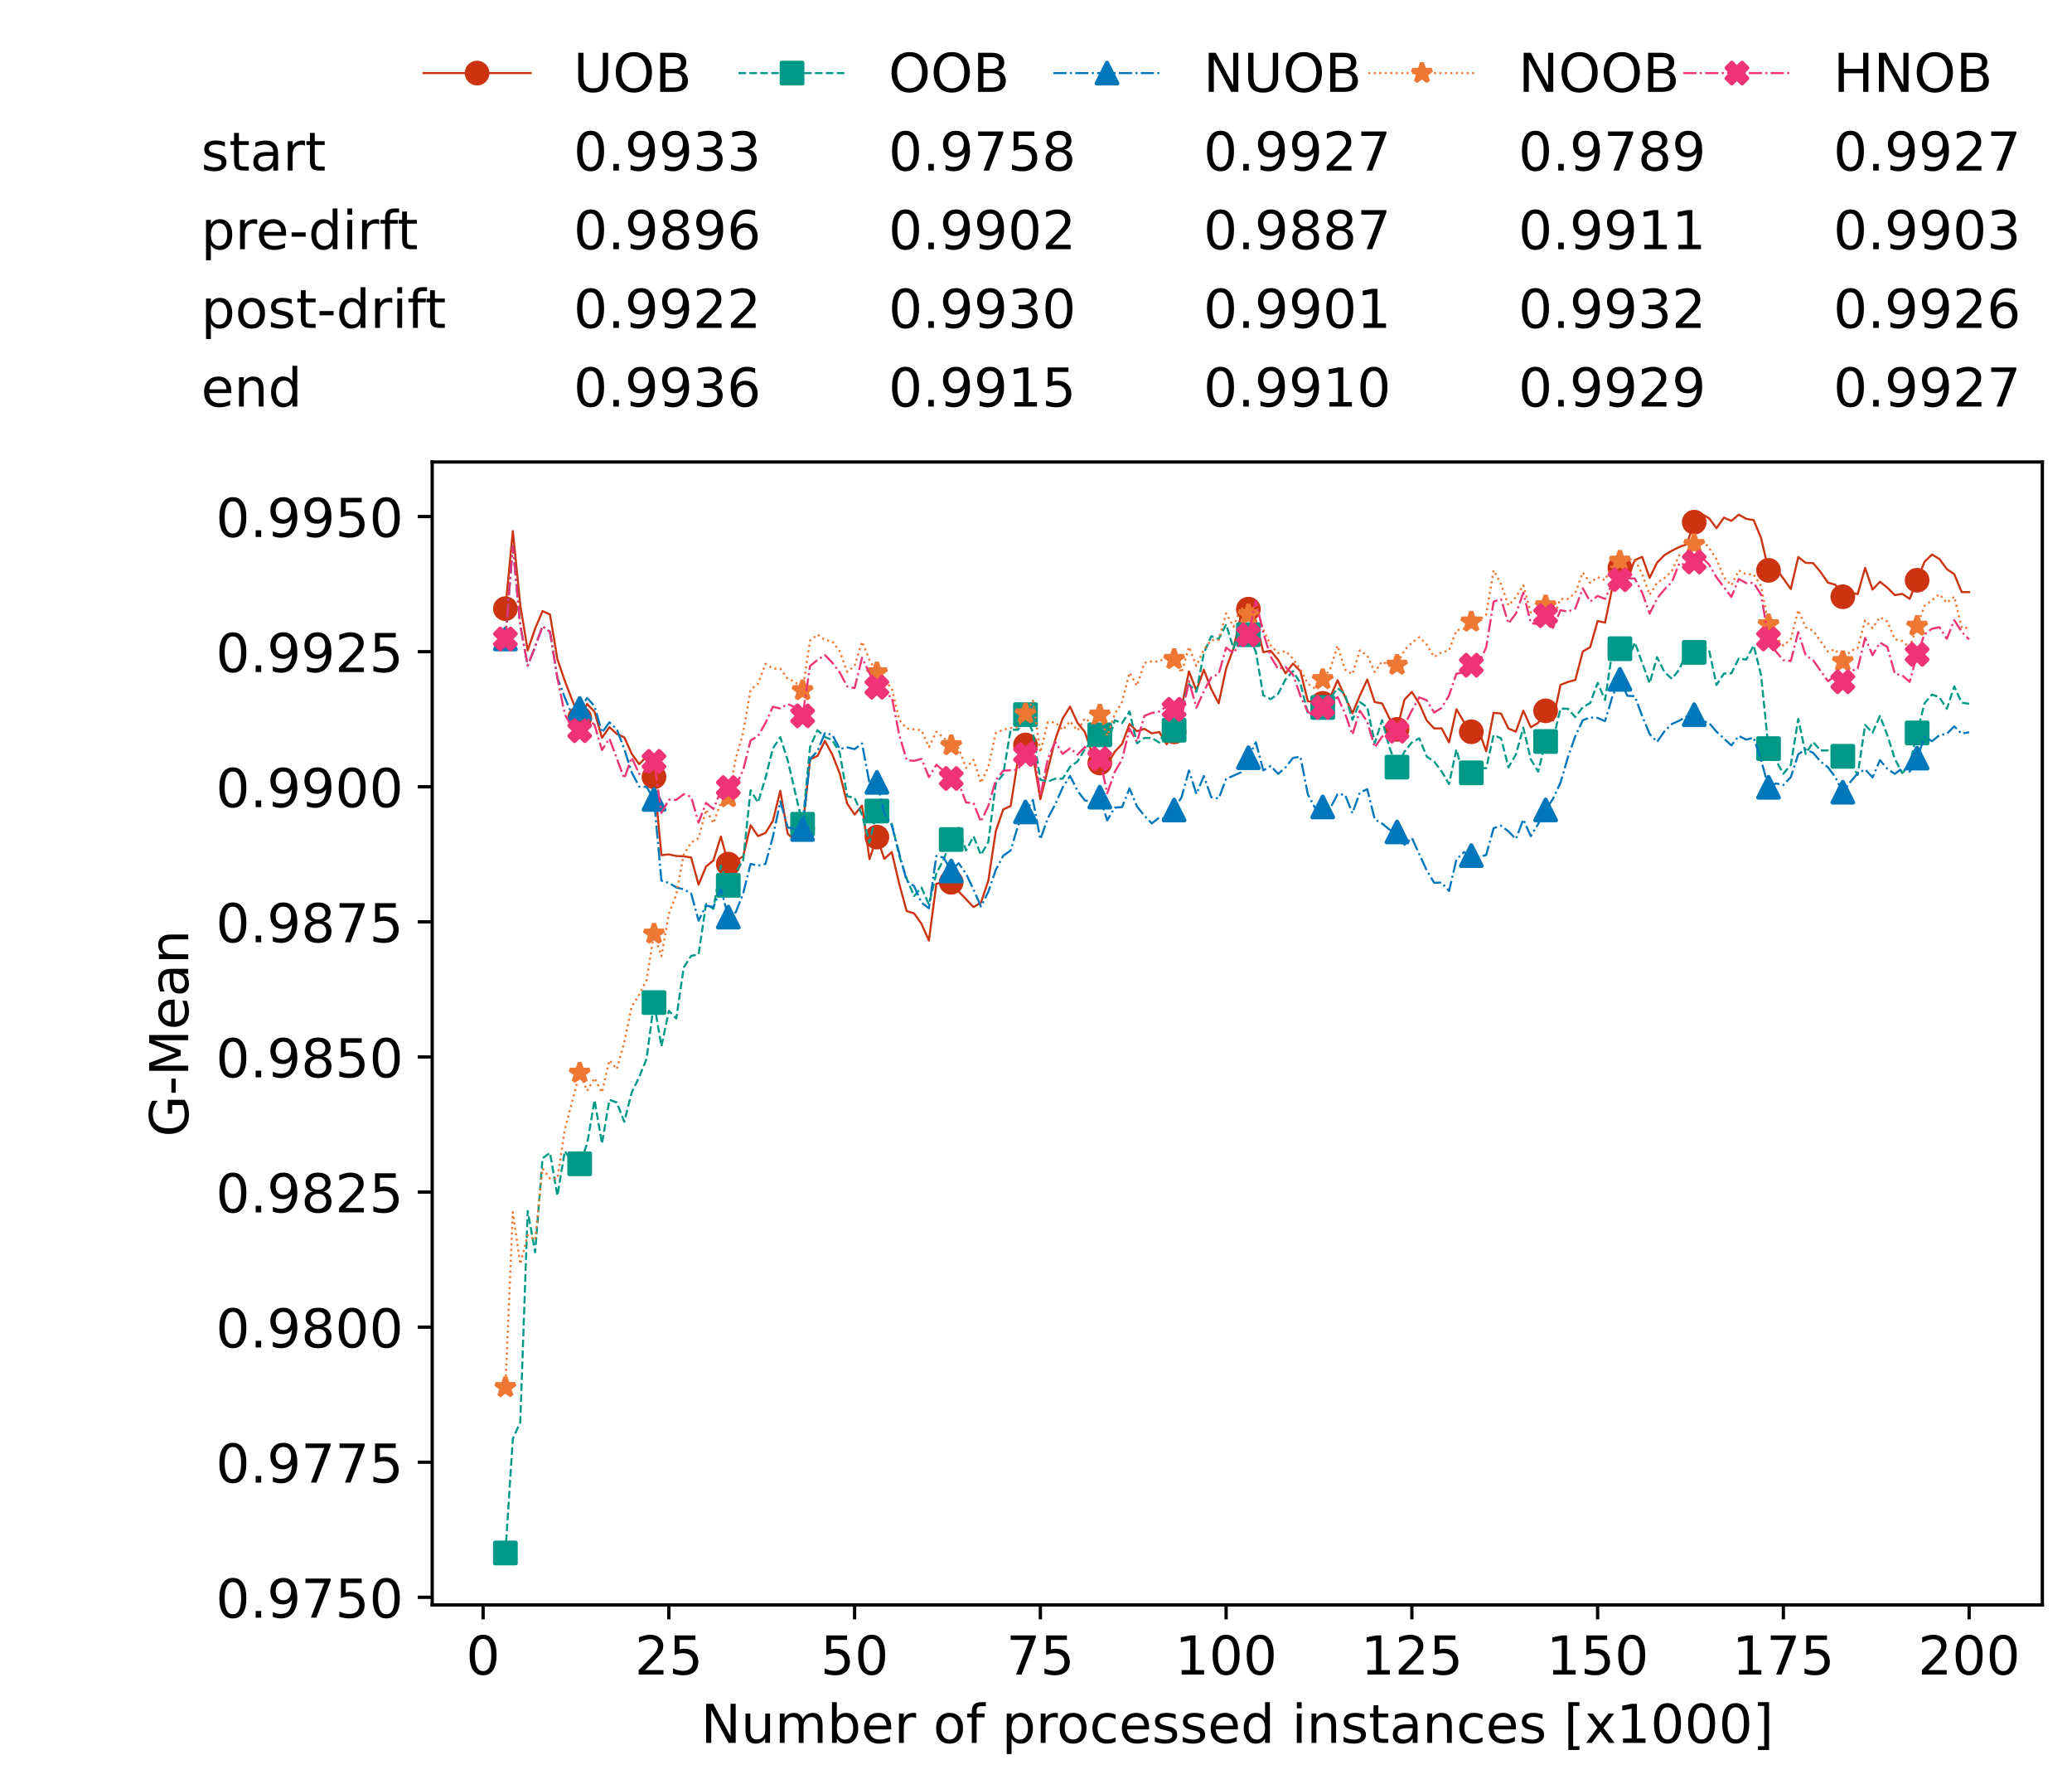 <?xml version="1.0" encoding="utf-8" standalone="no"?>
<!DOCTYPE svg PUBLIC "-//W3C//DTD SVG 1.1//EN"
  "http://www.w3.org/Graphics/SVG/1.1/DTD/svg11.dtd">
<!-- Created with matplotlib (https://matplotlib.org/) -->
<svg height="432.615pt" version="1.1" viewBox="0 0 502.65 432.615" width="502.65pt" xmlns="http://www.w3.org/2000/svg" xmlns:xlink="http://www.w3.org/1999/xlink">
 <defs>
  <style type="text/css">*{stroke-linecap:butt;stroke-linejoin:round;}</style>
 </defs>
 <g id="figure_1">
  <g id="patch_1">
   <path d="M 0 432.615 
L 502.65 432.615 
L 502.65 0 
L 0 0 
z
" style="fill:#ffffff;"/>
  </g>
  <g id="axes_1">
   <g id="patch_2">
    <path d="M 104.85 389.252 
L 495.45 389.252 
L 495.45 112.052 
L 104.85 112.052 
z
" style="fill:#ffffff;"/>
   </g>
   <g id="matplotlib.axis_1">
    <g id="xtick_1">
     <g id="line2d_1">
      <defs>
       <path d="M 0 0 
L 0 3.5 
" id="m9cf0cd0ea7" style="stroke:#000000;stroke-width:0.8;"/>
      </defs>
      <g>
       <use style="stroke:#000000;stroke-width:0.8;" x="117.197" xlink:href="#m9cf0cd0ea7" y="389.252"/>
      </g>
     </g>
     <g id="text_1">
      <!-- 0 -->
      <g transform="translate(113.061 406.13)scale(0.13 -0.13)">
       <defs>
        <path d="M 31.781 66.406 
Q 24.172 66.406 20.328 58.906 
Q 16.5 51.422 16.5 36.375 
Q 16.5 21.391 20.328 13.891 
Q 24.172 6.391 31.781 6.391 
Q 39.453 6.391 43.281 13.891 
Q 47.125 21.391 47.125 36.375 
Q 47.125 51.422 43.281 58.906 
Q 39.453 66.406 31.781 66.406 
z
M 31.781 74.219 
Q 44.047 74.219 50.516 64.516 
Q 56.984 54.828 56.984 36.375 
Q 56.984 17.969 50.516 8.266 
Q 44.047 -1.422 31.781 -1.422 
Q 19.531 -1.422 13.062 8.266 
Q 6.594 17.969 6.594 36.375 
Q 6.594 54.828 13.062 64.516 
Q 19.531 74.219 31.781 74.219 
z
" id="DejaVuSans-48"/>
       </defs>
       <use xlink:href="#DejaVuSans-48"/>
      </g>
     </g>
    </g>
    <g id="xtick_2">
     <g id="line2d_2">
      <g>
       <use style="stroke:#000000;stroke-width:0.8;" x="162.259" xlink:href="#m9cf0cd0ea7" y="389.252"/>
      </g>
     </g>
     <g id="text_2">
      <!-- 25 -->
      <g transform="translate(153.988 406.13)scale(0.13 -0.13)">
       <defs>
        <path d="M 19.188 8.297 
L 53.609 8.297 
L 53.609 0 
L 7.328 0 
L 7.328 8.297 
Q 12.938 14.109 22.625 23.891 
Q 32.328 33.688 34.812 36.531 
Q 39.547 41.844 41.422 45.531 
Q 43.312 49.219 43.312 52.781 
Q 43.312 58.594 39.234 62.25 
Q 35.156 65.922 28.609 65.922 
Q 23.969 65.922 18.812 64.312 
Q 13.672 62.703 7.812 59.422 
L 7.812 69.391 
Q 13.766 71.781 18.938 73 
Q 24.125 74.219 28.422 74.219 
Q 39.75 74.219 46.484 68.547 
Q 53.219 62.891 53.219 53.422 
Q 53.219 48.922 51.531 44.891 
Q 49.859 40.875 45.406 35.406 
Q 44.188 33.984 37.641 27.219 
Q 31.109 20.453 19.188 8.297 
z
" id="DejaVuSans-50"/>
        <path d="M 10.797 72.906 
L 49.516 72.906 
L 49.516 64.594 
L 19.828 64.594 
L 19.828 46.734 
Q 21.969 47.469 24.109 47.828 
Q 26.266 48.188 28.422 48.188 
Q 40.625 48.188 47.75 41.5 
Q 54.891 34.812 54.891 23.391 
Q 54.891 11.625 47.562 5.094 
Q 40.234 -1.422 26.906 -1.422 
Q 22.312 -1.422 17.547 -0.641 
Q 12.797 0.141 7.719 1.703 
L 7.719 11.625 
Q 12.109 9.234 16.797 8.062 
Q 21.484 6.891 26.703 6.891 
Q 35.156 6.891 40.078 11.328 
Q 45.016 15.766 45.016 23.391 
Q 45.016 31 40.078 35.438 
Q 35.156 39.891 26.703 39.891 
Q 22.75 39.891 18.812 39.016 
Q 14.891 38.141 10.797 36.281 
z
" id="DejaVuSans-53"/>
       </defs>
       <use xlink:href="#DejaVuSans-50"/>
       <use x="63.623" xlink:href="#DejaVuSans-53"/>
      </g>
     </g>
    </g>
    <g id="xtick_3">
     <g id="line2d_3">
      <g>
       <use style="stroke:#000000;stroke-width:0.8;" x="207.322" xlink:href="#m9cf0cd0ea7" y="389.252"/>
      </g>
     </g>
     <g id="text_3">
      <!-- 50 -->
      <g transform="translate(199.05 406.13)scale(0.13 -0.13)">
       <use xlink:href="#DejaVuSans-53"/>
       <use x="63.623" xlink:href="#DejaVuSans-48"/>
      </g>
     </g>
    </g>
    <g id="xtick_4">
     <g id="line2d_4">
      <g>
       <use style="stroke:#000000;stroke-width:0.8;" x="252.384" xlink:href="#m9cf0cd0ea7" y="389.252"/>
      </g>
     </g>
     <g id="text_4">
      <!-- 75 -->
      <g transform="translate(244.113 406.13)scale(0.13 -0.13)">
       <defs>
        <path d="M 8.203 72.906 
L 55.078 72.906 
L 55.078 68.703 
L 28.609 0 
L 18.312 0 
L 43.219 64.594 
L 8.203 64.594 
z
" id="DejaVuSans-55"/>
       </defs>
       <use xlink:href="#DejaVuSans-55"/>
       <use x="63.623" xlink:href="#DejaVuSans-53"/>
      </g>
     </g>
    </g>
    <g id="xtick_5">
     <g id="line2d_5">
      <g>
       <use style="stroke:#000000;stroke-width:0.8;" x="297.446" xlink:href="#m9cf0cd0ea7" y="389.252"/>
      </g>
     </g>
     <g id="text_5">
      <!-- 100 -->
      <g transform="translate(285.039 406.13)scale(0.13 -0.13)">
       <defs>
        <path d="M 12.406 8.297 
L 28.516 8.297 
L 28.516 63.922 
L 10.984 60.406 
L 10.984 69.391 
L 28.422 72.906 
L 38.281 72.906 
L 38.281 8.297 
L 54.391 8.297 
L 54.391 0 
L 12.406 0 
z
" id="DejaVuSans-49"/>
       </defs>
       <use xlink:href="#DejaVuSans-49"/>
       <use x="63.623" xlink:href="#DejaVuSans-48"/>
       <use x="127.246" xlink:href="#DejaVuSans-48"/>
      </g>
     </g>
    </g>
    <g id="xtick_6">
     <g id="line2d_6">
      <g>
       <use style="stroke:#000000;stroke-width:0.8;" x="342.509" xlink:href="#m9cf0cd0ea7" y="389.252"/>
      </g>
     </g>
     <g id="text_6">
      <!-- 125 -->
      <g transform="translate(330.102 406.13)scale(0.13 -0.13)">
       <use xlink:href="#DejaVuSans-49"/>
       <use x="63.623" xlink:href="#DejaVuSans-50"/>
       <use x="127.246" xlink:href="#DejaVuSans-53"/>
      </g>
     </g>
    </g>
    <g id="xtick_7">
     <g id="line2d_7">
      <g>
       <use style="stroke:#000000;stroke-width:0.8;" x="387.571" xlink:href="#m9cf0cd0ea7" y="389.252"/>
      </g>
     </g>
     <g id="text_7">
      <!-- 150 -->
      <g transform="translate(375.164 406.13)scale(0.13 -0.13)">
       <use xlink:href="#DejaVuSans-49"/>
       <use x="63.623" xlink:href="#DejaVuSans-53"/>
       <use x="127.246" xlink:href="#DejaVuSans-48"/>
      </g>
     </g>
    </g>
    <g id="xtick_8">
     <g id="line2d_8">
      <g>
       <use style="stroke:#000000;stroke-width:0.8;" x="432.633" xlink:href="#m9cf0cd0ea7" y="389.252"/>
      </g>
     </g>
     <g id="text_8">
      <!-- 175 -->
      <g transform="translate(420.226 406.13)scale(0.13 -0.13)">
       <use xlink:href="#DejaVuSans-49"/>
       <use x="63.623" xlink:href="#DejaVuSans-55"/>
       <use x="127.246" xlink:href="#DejaVuSans-53"/>
      </g>
     </g>
    </g>
    <g id="xtick_9">
     <g id="line2d_9">
      <g>
       <use style="stroke:#000000;stroke-width:0.8;" x="477.695" xlink:href="#m9cf0cd0ea7" y="389.252"/>
      </g>
     </g>
     <g id="text_9">
      <!-- 200 -->
      <g transform="translate(465.289 406.13)scale(0.13 -0.13)">
       <use xlink:href="#DejaVuSans-50"/>
       <use x="63.623" xlink:href="#DejaVuSans-48"/>
       <use x="127.246" xlink:href="#DejaVuSans-48"/>
      </g>
     </g>
    </g>
    <g id="text_10">
     <!-- Number of processed instances [x1000] -->
     <g transform="translate(170.025 422.711)scale(0.13 -0.13)">
      <defs>
       <path d="M 9.812 72.906 
L 23.094 72.906 
L 55.422 11.922 
L 55.422 72.906 
L 64.984 72.906 
L 64.984 0 
L 51.703 0 
L 19.391 60.984 
L 19.391 0 
L 9.812 0 
z
" id="DejaVuSans-78"/>
       <path d="M 8.5 21.578 
L 8.5 54.688 
L 17.484 54.688 
L 17.484 21.922 
Q 17.484 14.156 20.5 10.266 
Q 23.531 6.391 29.594 6.391 
Q 36.859 6.391 41.078 11.031 
Q 45.312 15.672 45.312 23.688 
L 45.312 54.688 
L 54.297 54.688 
L 54.297 0 
L 45.312 0 
L 45.312 8.406 
Q 42.047 3.422 37.719 1 
Q 33.406 -1.422 27.688 -1.422 
Q 18.266 -1.422 13.375 4.438 
Q 8.5 10.297 8.5 21.578 
z
M 31.109 56 
z
" id="DejaVuSans-117"/>
       <path d="M 52 44.188 
Q 55.375 50.25 60.062 53.125 
Q 64.75 56 71.094 56 
Q 79.641 56 84.281 50.016 
Q 88.922 44.047 88.922 33.016 
L 88.922 0 
L 79.891 0 
L 79.891 32.719 
Q 79.891 40.578 77.094 44.375 
Q 74.312 48.188 68.609 48.188 
Q 61.625 48.188 57.562 43.547 
Q 53.516 38.922 53.516 30.906 
L 53.516 0 
L 44.484 0 
L 44.484 32.719 
Q 44.484 40.625 41.703 44.406 
Q 38.922 48.188 33.109 48.188 
Q 26.219 48.188 22.156 43.531 
Q 18.109 38.875 18.109 30.906 
L 18.109 0 
L 9.078 0 
L 9.078 54.688 
L 18.109 54.688 
L 18.109 46.188 
Q 21.188 51.219 25.484 53.609 
Q 29.781 56 35.688 56 
Q 41.656 56 45.828 52.969 
Q 50 49.953 52 44.188 
z
" id="DejaVuSans-109"/>
       <path d="M 48.688 27.297 
Q 48.688 37.203 44.609 42.844 
Q 40.531 48.484 33.406 48.484 
Q 26.266 48.484 22.188 42.844 
Q 18.109 37.203 18.109 27.297 
Q 18.109 17.391 22.188 11.75 
Q 26.266 6.109 33.406 6.109 
Q 40.531 6.109 44.609 11.75 
Q 48.688 17.391 48.688 27.297 
z
M 18.109 46.391 
Q 20.953 51.266 25.266 53.625 
Q 29.594 56 35.594 56 
Q 45.562 56 51.781 48.094 
Q 58.016 40.188 58.016 27.297 
Q 58.016 14.406 51.781 6.484 
Q 45.562 -1.422 35.594 -1.422 
Q 29.594 -1.422 25.266 0.953 
Q 20.953 3.328 18.109 8.203 
L 18.109 0 
L 9.078 0 
L 9.078 75.984 
L 18.109 75.984 
z
" id="DejaVuSans-98"/>
       <path d="M 56.203 29.594 
L 56.203 25.203 
L 14.891 25.203 
Q 15.484 15.922 20.484 11.062 
Q 25.484 6.203 34.422 6.203 
Q 39.594 6.203 44.453 7.469 
Q 49.312 8.734 54.109 11.281 
L 54.109 2.781 
Q 49.266 0.734 44.188 -0.344 
Q 39.109 -1.422 33.891 -1.422 
Q 20.797 -1.422 13.156 6.188 
Q 5.516 13.812 5.516 26.812 
Q 5.516 40.234 12.766 48.109 
Q 20.016 56 32.328 56 
Q 43.359 56 49.781 48.891 
Q 56.203 41.797 56.203 29.594 
z
M 47.219 32.234 
Q 47.125 39.594 43.094 43.984 
Q 39.062 48.391 32.422 48.391 
Q 24.906 48.391 20.391 44.141 
Q 15.875 39.891 15.188 32.172 
z
" id="DejaVuSans-101"/>
       <path d="M 41.109 46.297 
Q 39.594 47.172 37.812 47.578 
Q 36.031 48 33.891 48 
Q 26.266 48 22.188 43.047 
Q 18.109 38.094 18.109 28.812 
L 18.109 0 
L 9.078 0 
L 9.078 54.688 
L 18.109 54.688 
L 18.109 46.188 
Q 20.953 51.172 25.484 53.578 
Q 30.031 56 36.531 56 
Q 37.453 56 38.578 55.875 
Q 39.703 55.766 41.062 55.516 
z
" id="DejaVuSans-114"/>
       <path id="DejaVuSans-32"/>
       <path d="M 30.609 48.391 
Q 23.391 48.391 19.188 42.75 
Q 14.984 37.109 14.984 27.297 
Q 14.984 17.484 19.156 11.844 
Q 23.344 6.203 30.609 6.203 
Q 37.797 6.203 41.984 11.859 
Q 46.188 17.531 46.188 27.297 
Q 46.188 37.016 41.984 42.703 
Q 37.797 48.391 30.609 48.391 
z
M 30.609 56 
Q 42.328 56 49.016 48.375 
Q 55.719 40.766 55.719 27.297 
Q 55.719 13.875 49.016 6.219 
Q 42.328 -1.422 30.609 -1.422 
Q 18.844 -1.422 12.172 6.219 
Q 5.516 13.875 5.516 27.297 
Q 5.516 40.766 12.172 48.375 
Q 18.844 56 30.609 56 
z
" id="DejaVuSans-111"/>
       <path d="M 37.109 75.984 
L 37.109 68.5 
L 28.516 68.5 
Q 23.688 68.5 21.797 66.547 
Q 19.922 64.594 19.922 59.516 
L 19.922 54.688 
L 34.719 54.688 
L 34.719 47.703 
L 19.922 47.703 
L 19.922 0 
L 10.891 0 
L 10.891 47.703 
L 2.297 47.703 
L 2.297 54.688 
L 10.891 54.688 
L 10.891 58.5 
Q 10.891 67.625 15.141 71.797 
Q 19.391 75.984 28.609 75.984 
z
" id="DejaVuSans-102"/>
       <path d="M 18.109 8.203 
L 18.109 -20.797 
L 9.078 -20.797 
L 9.078 54.688 
L 18.109 54.688 
L 18.109 46.391 
Q 20.953 51.266 25.266 53.625 
Q 29.594 56 35.594 56 
Q 45.562 56 51.781 48.094 
Q 58.016 40.188 58.016 27.297 
Q 58.016 14.406 51.781 6.484 
Q 45.562 -1.422 35.594 -1.422 
Q 29.594 -1.422 25.266 0.953 
Q 20.953 3.328 18.109 8.203 
z
M 48.688 27.297 
Q 48.688 37.203 44.609 42.844 
Q 40.531 48.484 33.406 48.484 
Q 26.266 48.484 22.188 42.844 
Q 18.109 37.203 18.109 27.297 
Q 18.109 17.391 22.188 11.75 
Q 26.266 6.109 33.406 6.109 
Q 40.531 6.109 44.609 11.75 
Q 48.688 17.391 48.688 27.297 
z
" id="DejaVuSans-112"/>
       <path d="M 48.781 52.594 
L 48.781 44.188 
Q 44.969 46.297 41.141 47.344 
Q 37.312 48.391 33.406 48.391 
Q 24.656 48.391 19.812 42.844 
Q 14.984 37.312 14.984 27.297 
Q 14.984 17.281 19.812 11.734 
Q 24.656 6.203 33.406 6.203 
Q 37.312 6.203 41.141 7.25 
Q 44.969 8.297 48.781 10.406 
L 48.781 2.094 
Q 45.016 0.344 40.984 -0.531 
Q 36.969 -1.422 32.422 -1.422 
Q 20.062 -1.422 12.781 6.344 
Q 5.516 14.109 5.516 27.297 
Q 5.516 40.672 12.859 48.328 
Q 20.219 56 33.016 56 
Q 37.156 56 41.109 55.141 
Q 45.062 54.297 48.781 52.594 
z
" id="DejaVuSans-99"/>
       <path d="M 44.281 53.078 
L 44.281 44.578 
Q 40.484 46.531 36.375 47.5 
Q 32.281 48.484 27.875 48.484 
Q 21.188 48.484 17.844 46.438 
Q 14.5 44.391 14.5 40.281 
Q 14.5 37.156 16.891 35.375 
Q 19.281 33.594 26.516 31.984 
L 29.594 31.297 
Q 39.156 29.25 43.188 25.516 
Q 47.219 21.781 47.219 15.094 
Q 47.219 7.469 41.188 3.016 
Q 35.156 -1.422 24.609 -1.422 
Q 20.219 -1.422 15.453 -0.562 
Q 10.688 0.297 5.422 2 
L 5.422 11.281 
Q 10.406 8.688 15.234 7.391 
Q 20.062 6.109 24.812 6.109 
Q 31.156 6.109 34.562 8.281 
Q 37.984 10.453 37.984 14.406 
Q 37.984 18.062 35.516 20.016 
Q 33.062 21.969 24.703 23.781 
L 21.578 24.516 
Q 13.234 26.266 9.516 29.906 
Q 5.812 33.547 5.812 39.891 
Q 5.812 47.609 11.281 51.797 
Q 16.75 56 26.812 56 
Q 31.781 56 36.172 55.266 
Q 40.578 54.547 44.281 53.078 
z
" id="DejaVuSans-115"/>
       <path d="M 45.406 46.391 
L 45.406 75.984 
L 54.391 75.984 
L 54.391 0 
L 45.406 0 
L 45.406 8.203 
Q 42.578 3.328 38.25 0.953 
Q 33.938 -1.422 27.875 -1.422 
Q 17.969 -1.422 11.734 6.484 
Q 5.516 14.406 5.516 27.297 
Q 5.516 40.188 11.734 48.094 
Q 17.969 56 27.875 56 
Q 33.938 56 38.25 53.625 
Q 42.578 51.266 45.406 46.391 
z
M 14.797 27.297 
Q 14.797 17.391 18.875 11.75 
Q 22.953 6.109 30.078 6.109 
Q 37.203 6.109 41.297 11.75 
Q 45.406 17.391 45.406 27.297 
Q 45.406 37.203 41.297 42.844 
Q 37.203 48.484 30.078 48.484 
Q 22.953 48.484 18.875 42.844 
Q 14.797 37.203 14.797 27.297 
z
" id="DejaVuSans-100"/>
       <path d="M 9.422 54.688 
L 18.406 54.688 
L 18.406 0 
L 9.422 0 
z
M 9.422 75.984 
L 18.406 75.984 
L 18.406 64.594 
L 9.422 64.594 
z
" id="DejaVuSans-105"/>
       <path d="M 54.891 33.016 
L 54.891 0 
L 45.906 0 
L 45.906 32.719 
Q 45.906 40.484 42.875 44.328 
Q 39.844 48.188 33.797 48.188 
Q 26.516 48.188 22.312 43.547 
Q 18.109 38.922 18.109 30.906 
L 18.109 0 
L 9.078 0 
L 9.078 54.688 
L 18.109 54.688 
L 18.109 46.188 
Q 21.344 51.125 25.703 53.562 
Q 30.078 56 35.797 56 
Q 45.219 56 50.047 50.172 
Q 54.891 44.344 54.891 33.016 
z
" id="DejaVuSans-110"/>
       <path d="M 18.312 70.219 
L 18.312 54.688 
L 36.812 54.688 
L 36.812 47.703 
L 18.312 47.703 
L 18.312 18.016 
Q 18.312 11.328 20.141 9.422 
Q 21.969 7.516 27.594 7.516 
L 36.812 7.516 
L 36.812 0 
L 27.594 0 
Q 17.188 0 13.234 3.875 
Q 9.281 7.766 9.281 18.016 
L 9.281 47.703 
L 2.688 47.703 
L 2.688 54.688 
L 9.281 54.688 
L 9.281 70.219 
z
" id="DejaVuSans-116"/>
       <path d="M 34.281 27.484 
Q 23.391 27.484 19.188 25 
Q 14.984 22.516 14.984 16.5 
Q 14.984 11.719 18.141 8.906 
Q 21.297 6.109 26.703 6.109 
Q 34.188 6.109 38.703 11.406 
Q 43.219 16.703 43.219 25.484 
L 43.219 27.484 
z
M 52.203 31.203 
L 52.203 0 
L 43.219 0 
L 43.219 8.297 
Q 40.141 3.328 35.547 0.953 
Q 30.953 -1.422 24.312 -1.422 
Q 15.922 -1.422 10.953 3.297 
Q 6 8.016 6 15.922 
Q 6 25.141 12.172 29.828 
Q 18.359 34.516 30.609 34.516 
L 43.219 34.516 
L 43.219 35.406 
Q 43.219 41.609 39.141 45 
Q 35.062 48.391 27.688 48.391 
Q 23 48.391 18.547 47.266 
Q 14.109 46.141 10.016 43.891 
L 10.016 52.203 
Q 14.938 54.109 19.578 55.047 
Q 24.219 56 28.609 56 
Q 40.484 56 46.344 49.844 
Q 52.203 43.703 52.203 31.203 
z
" id="DejaVuSans-97"/>
       <path d="M 8.594 75.984 
L 29.297 75.984 
L 29.297 69 
L 17.578 69 
L 17.578 -6.203 
L 29.297 -6.203 
L 29.297 -13.188 
L 8.594 -13.188 
z
" id="DejaVuSans-91"/>
       <path d="M 54.891 54.688 
L 35.109 28.078 
L 55.906 0 
L 45.312 0 
L 29.391 21.484 
L 13.484 0 
L 2.875 0 
L 24.125 28.609 
L 4.688 54.688 
L 15.281 54.688 
L 29.781 35.203 
L 44.281 54.688 
z
" id="DejaVuSans-120"/>
       <path d="M 30.422 75.984 
L 30.422 -13.188 
L 9.719 -13.188 
L 9.719 -6.203 
L 21.391 -6.203 
L 21.391 69 
L 9.719 69 
L 9.719 75.984 
z
" id="DejaVuSans-93"/>
      </defs>
      <use xlink:href="#DejaVuSans-78"/>
      <use x="74.805" xlink:href="#DejaVuSans-117"/>
      <use x="138.184" xlink:href="#DejaVuSans-109"/>
      <use x="235.596" xlink:href="#DejaVuSans-98"/>
      <use x="299.072" xlink:href="#DejaVuSans-101"/>
      <use x="360.596" xlink:href="#DejaVuSans-114"/>
      <use x="401.709" xlink:href="#DejaVuSans-32"/>
      <use x="433.496" xlink:href="#DejaVuSans-111"/>
      <use x="494.678" xlink:href="#DejaVuSans-102"/>
      <use x="529.883" xlink:href="#DejaVuSans-32"/>
      <use x="561.67" xlink:href="#DejaVuSans-112"/>
      <use x="625.146" xlink:href="#DejaVuSans-114"/>
      <use x="664.01" xlink:href="#DejaVuSans-111"/>
      <use x="725.191" xlink:href="#DejaVuSans-99"/>
      <use x="780.172" xlink:href="#DejaVuSans-101"/>
      <use x="841.695" xlink:href="#DejaVuSans-115"/>
      <use x="893.795" xlink:href="#DejaVuSans-115"/>
      <use x="945.895" xlink:href="#DejaVuSans-101"/>
      <use x="1007.418" xlink:href="#DejaVuSans-100"/>
      <use x="1070.895" xlink:href="#DejaVuSans-32"/>
      <use x="1102.682" xlink:href="#DejaVuSans-105"/>
      <use x="1130.465" xlink:href="#DejaVuSans-110"/>
      <use x="1193.844" xlink:href="#DejaVuSans-115"/>
      <use x="1245.943" xlink:href="#DejaVuSans-116"/>
      <use x="1285.152" xlink:href="#DejaVuSans-97"/>
      <use x="1346.432" xlink:href="#DejaVuSans-110"/>
      <use x="1409.811" xlink:href="#DejaVuSans-99"/>
      <use x="1464.791" xlink:href="#DejaVuSans-101"/>
      <use x="1526.314" xlink:href="#DejaVuSans-115"/>
      <use x="1578.414" xlink:href="#DejaVuSans-32"/>
      <use x="1610.201" xlink:href="#DejaVuSans-91"/>
      <use x="1649.215" xlink:href="#DejaVuSans-120"/>
      <use x="1708.395" xlink:href="#DejaVuSans-49"/>
      <use x="1772.018" xlink:href="#DejaVuSans-48"/>
      <use x="1835.641" xlink:href="#DejaVuSans-48"/>
      <use x="1899.264" xlink:href="#DejaVuSans-48"/>
      <use x="1962.887" xlink:href="#DejaVuSans-93"/>
     </g>
    </g>
   </g>
   <g id="matplotlib.axis_2">
    <g id="ytick_1">
     <g id="line2d_10">
      <defs>
       <path d="M 0 0 
L -3.5 0 
" id="mf871fa3515" style="stroke:#000000;stroke-width:0.8;"/>
      </defs>
      <g>
       <use style="stroke:#000000;stroke-width:0.8;" x="104.85" xlink:href="#mf871fa3515" y="387.401"/>
      </g>
     </g>
     <g id="text_11">
      <!-- 0.9750 -->
      <g transform="translate(52.362 392.34)scale(0.13 -0.13)">
       <defs>
        <path d="M 10.688 12.406 
L 21 12.406 
L 21 0 
L 10.688 0 
z
" id="DejaVuSans-46"/>
        <path d="M 10.984 1.516 
L 10.984 10.5 
Q 14.703 8.734 18.5 7.812 
Q 22.312 6.891 25.984 6.891 
Q 35.75 6.891 40.891 13.453 
Q 46.047 20.016 46.781 33.406 
Q 43.953 29.203 39.594 26.953 
Q 35.25 24.703 29.984 24.703 
Q 19.047 24.703 12.672 31.312 
Q 6.297 37.938 6.297 49.422 
Q 6.297 60.641 12.938 67.422 
Q 19.578 74.219 30.609 74.219 
Q 43.266 74.219 49.922 64.516 
Q 56.594 54.828 56.594 36.375 
Q 56.594 19.141 48.406 8.859 
Q 40.234 -1.422 26.422 -1.422 
Q 22.703 -1.422 18.891 -0.688 
Q 15.094 0.047 10.984 1.516 
z
M 30.609 32.422 
Q 37.25 32.422 41.125 36.953 
Q 45.016 41.5 45.016 49.422 
Q 45.016 57.281 41.125 61.844 
Q 37.25 66.406 30.609 66.406 
Q 23.969 66.406 20.094 61.844 
Q 16.219 57.281 16.219 49.422 
Q 16.219 41.5 20.094 36.953 
Q 23.969 32.422 30.609 32.422 
z
" id="DejaVuSans-57"/>
       </defs>
       <use xlink:href="#DejaVuSans-48"/>
       <use x="63.623" xlink:href="#DejaVuSans-46"/>
       <use x="95.41" xlink:href="#DejaVuSans-57"/>
       <use x="159.033" xlink:href="#DejaVuSans-55"/>
       <use x="222.656" xlink:href="#DejaVuSans-53"/>
       <use x="286.279" xlink:href="#DejaVuSans-48"/>
      </g>
     </g>
    </g>
    <g id="ytick_2">
     <g id="line2d_11">
      <g>
       <use style="stroke:#000000;stroke-width:0.8;" x="104.85" xlink:href="#mf871fa3515" y="354.637"/>
      </g>
     </g>
     <g id="text_12">
      <!-- 0.9775 -->
      <g transform="translate(52.362 359.576)scale(0.13 -0.13)">
       <use xlink:href="#DejaVuSans-48"/>
       <use x="63.623" xlink:href="#DejaVuSans-46"/>
       <use x="95.41" xlink:href="#DejaVuSans-57"/>
       <use x="159.033" xlink:href="#DejaVuSans-55"/>
       <use x="222.656" xlink:href="#DejaVuSans-55"/>
       <use x="286.279" xlink:href="#DejaVuSans-53"/>
      </g>
     </g>
    </g>
    <g id="ytick_3">
     <g id="line2d_12">
      <g>
       <use style="stroke:#000000;stroke-width:0.8;" x="104.85" xlink:href="#mf871fa3515" y="321.873"/>
      </g>
     </g>
     <g id="text_13">
      <!-- 0.9800 -->
      <g transform="translate(52.362 326.812)scale(0.13 -0.13)">
       <defs>
        <path d="M 31.781 34.625 
Q 24.75 34.625 20.719 30.859 
Q 16.703 27.094 16.703 20.516 
Q 16.703 13.922 20.719 10.156 
Q 24.75 6.391 31.781 6.391 
Q 38.812 6.391 42.859 10.172 
Q 46.922 13.969 46.922 20.516 
Q 46.922 27.094 42.891 30.859 
Q 38.875 34.625 31.781 34.625 
z
M 21.922 38.812 
Q 15.578 40.375 12.031 44.719 
Q 8.5 49.078 8.5 55.328 
Q 8.5 64.062 14.719 69.141 
Q 20.953 74.219 31.781 74.219 
Q 42.672 74.219 48.875 69.141 
Q 55.078 64.062 55.078 55.328 
Q 55.078 49.078 51.531 44.719 
Q 48 40.375 41.703 38.812 
Q 48.828 37.156 52.797 32.312 
Q 56.781 27.484 56.781 20.516 
Q 56.781 9.906 50.312 4.234 
Q 43.844 -1.422 31.781 -1.422 
Q 19.734 -1.422 13.25 4.234 
Q 6.781 9.906 6.781 20.516 
Q 6.781 27.484 10.781 32.312 
Q 14.797 37.156 21.922 38.812 
z
M 18.312 54.391 
Q 18.312 48.734 21.844 45.562 
Q 25.391 42.391 31.781 42.391 
Q 38.141 42.391 41.719 45.562 
Q 45.312 48.734 45.312 54.391 
Q 45.312 60.062 41.719 63.234 
Q 38.141 66.406 31.781 66.406 
Q 25.391 66.406 21.844 63.234 
Q 18.312 60.062 18.312 54.391 
z
" id="DejaVuSans-56"/>
       </defs>
       <use xlink:href="#DejaVuSans-48"/>
       <use x="63.623" xlink:href="#DejaVuSans-46"/>
       <use x="95.41" xlink:href="#DejaVuSans-57"/>
       <use x="159.033" xlink:href="#DejaVuSans-56"/>
       <use x="222.656" xlink:href="#DejaVuSans-48"/>
       <use x="286.279" xlink:href="#DejaVuSans-48"/>
      </g>
     </g>
    </g>
    <g id="ytick_4">
     <g id="line2d_13">
      <g>
       <use style="stroke:#000000;stroke-width:0.8;" x="104.85" xlink:href="#mf871fa3515" y="289.109"/>
      </g>
     </g>
     <g id="text_14">
      <!-- 0.9825 -->
      <g transform="translate(52.362 294.048)scale(0.13 -0.13)">
       <use xlink:href="#DejaVuSans-48"/>
       <use x="63.623" xlink:href="#DejaVuSans-46"/>
       <use x="95.41" xlink:href="#DejaVuSans-57"/>
       <use x="159.033" xlink:href="#DejaVuSans-56"/>
       <use x="222.656" xlink:href="#DejaVuSans-50"/>
       <use x="286.279" xlink:href="#DejaVuSans-53"/>
      </g>
     </g>
    </g>
    <g id="ytick_5">
     <g id="line2d_14">
      <g>
       <use style="stroke:#000000;stroke-width:0.8;" x="104.85" xlink:href="#mf871fa3515" y="256.345"/>
      </g>
     </g>
     <g id="text_15">
      <!-- 0.9850 -->
      <g transform="translate(52.362 261.284)scale(0.13 -0.13)">
       <use xlink:href="#DejaVuSans-48"/>
       <use x="63.623" xlink:href="#DejaVuSans-46"/>
       <use x="95.41" xlink:href="#DejaVuSans-57"/>
       <use x="159.033" xlink:href="#DejaVuSans-56"/>
       <use x="222.656" xlink:href="#DejaVuSans-53"/>
       <use x="286.279" xlink:href="#DejaVuSans-48"/>
      </g>
     </g>
    </g>
    <g id="ytick_6">
     <g id="line2d_15">
      <g>
       <use style="stroke:#000000;stroke-width:0.8;" x="104.85" xlink:href="#mf871fa3515" y="223.581"/>
      </g>
     </g>
     <g id="text_16">
      <!-- 0.9875 -->
      <g transform="translate(52.362 228.52)scale(0.13 -0.13)">
       <use xlink:href="#DejaVuSans-48"/>
       <use x="63.623" xlink:href="#DejaVuSans-46"/>
       <use x="95.41" xlink:href="#DejaVuSans-57"/>
       <use x="159.033" xlink:href="#DejaVuSans-56"/>
       <use x="222.656" xlink:href="#DejaVuSans-55"/>
       <use x="286.279" xlink:href="#DejaVuSans-53"/>
      </g>
     </g>
    </g>
    <g id="ytick_7">
     <g id="line2d_16">
      <g>
       <use style="stroke:#000000;stroke-width:0.8;" x="104.85" xlink:href="#mf871fa3515" y="190.817"/>
      </g>
     </g>
     <g id="text_17">
      <!-- 0.9900 -->
      <g transform="translate(52.362 195.756)scale(0.13 -0.13)">
       <use xlink:href="#DejaVuSans-48"/>
       <use x="63.623" xlink:href="#DejaVuSans-46"/>
       <use x="95.41" xlink:href="#DejaVuSans-57"/>
       <use x="159.033" xlink:href="#DejaVuSans-57"/>
       <use x="222.656" xlink:href="#DejaVuSans-48"/>
       <use x="286.279" xlink:href="#DejaVuSans-48"/>
      </g>
     </g>
    </g>
    <g id="ytick_8">
     <g id="line2d_17">
      <g>
       <use style="stroke:#000000;stroke-width:0.8;" x="104.85" xlink:href="#mf871fa3515" y="158.053"/>
      </g>
     </g>
     <g id="text_18">
      <!-- 0.9925 -->
      <g transform="translate(52.362 162.992)scale(0.13 -0.13)">
       <use xlink:href="#DejaVuSans-48"/>
       <use x="63.623" xlink:href="#DejaVuSans-46"/>
       <use x="95.41" xlink:href="#DejaVuSans-57"/>
       <use x="159.033" xlink:href="#DejaVuSans-57"/>
       <use x="222.656" xlink:href="#DejaVuSans-50"/>
       <use x="286.279" xlink:href="#DejaVuSans-53"/>
      </g>
     </g>
    </g>
    <g id="ytick_9">
     <g id="line2d_18">
      <g>
       <use style="stroke:#000000;stroke-width:0.8;" x="104.85" xlink:href="#mf871fa3515" y="125.289"/>
      </g>
     </g>
     <g id="text_19">
      <!-- 0.9950 -->
      <g transform="translate(52.362 130.228)scale(0.13 -0.13)">
       <use xlink:href="#DejaVuSans-48"/>
       <use x="63.623" xlink:href="#DejaVuSans-46"/>
       <use x="95.41" xlink:href="#DejaVuSans-57"/>
       <use x="159.033" xlink:href="#DejaVuSans-57"/>
       <use x="222.656" xlink:href="#DejaVuSans-53"/>
       <use x="286.279" xlink:href="#DejaVuSans-48"/>
      </g>
     </g>
    </g>
    <g id="text_20">
     <!-- G-Mean -->
     <g transform="translate(45.659 275.744)rotate(-90)scale(0.13 -0.13)">
      <defs>
       <path d="M 59.516 10.406 
L 59.516 29.984 
L 43.406 29.984 
L 43.406 38.094 
L 69.281 38.094 
L 69.281 6.781 
Q 63.578 2.734 56.688 0.656 
Q 49.812 -1.422 42 -1.422 
Q 24.906 -1.422 15.25 8.562 
Q 5.609 18.562 5.609 36.375 
Q 5.609 54.25 15.25 64.234 
Q 24.906 74.219 42 74.219 
Q 49.125 74.219 55.547 72.453 
Q 61.969 70.703 67.391 67.281 
L 67.391 56.781 
Q 61.922 61.422 55.766 63.766 
Q 49.609 66.109 42.828 66.109 
Q 29.438 66.109 22.719 58.641 
Q 16.016 51.172 16.016 36.375 
Q 16.016 21.625 22.719 14.156 
Q 29.438 6.688 42.828 6.688 
Q 48.047 6.688 52.141 7.594 
Q 56.25 8.5 59.516 10.406 
z
" id="DejaVuSans-71"/>
       <path d="M 4.891 31.391 
L 31.203 31.391 
L 31.203 23.391 
L 4.891 23.391 
z
" id="DejaVuSans-45"/>
       <path d="M 9.812 72.906 
L 24.516 72.906 
L 43.109 23.297 
L 61.812 72.906 
L 76.516 72.906 
L 76.516 0 
L 66.891 0 
L 66.891 64.016 
L 48.094 14.016 
L 38.188 14.016 
L 19.391 64.016 
L 19.391 0 
L 9.812 0 
z
" id="DejaVuSans-77"/>
      </defs>
      <use xlink:href="#DejaVuSans-71"/>
      <use x="77.49" xlink:href="#DejaVuSans-45"/>
      <use x="113.574" xlink:href="#DejaVuSans-77"/>
      <use x="199.854" xlink:href="#DejaVuSans-101"/>
      <use x="261.377" xlink:href="#DejaVuSans-97"/>
      <use x="322.656" xlink:href="#DejaVuSans-110"/>
     </g>
    </g>
   </g>
   <g id="line2d_19"/>
   <g id="line2d_20"/>
   <g id="line2d_21"/>
   <g id="line2d_22"/>
   <g id="line2d_23"/>
   <g id="line2d_24">
    <path clip-path="url(#p3c1c767975)" d="M 122.605 147.62 
L 124.407 128.804 
L 126.21 146.723 
L 128.012 157.746 
L 129.815 152.465 
L 131.617 148.199 
L 133.419 149.046 
L 135.222 159.885 
L 137.024 165.151 
L 138.827 169.849 
L 140.629 174.127 
L 142.432 170.742 
L 144.234 172.627 
L 146.037 178.943 
L 147.839 176.353 
L 149.642 178.001 
L 151.444 178.828 
L 153.247 182.816 
L 155.049 185.34 
L 156.852 183.483 
L 158.654 188.417 
L 160.457 207.408 
L 162.259 207.216 
L 164.062 207.609 
L 165.864 207.681 
L 167.667 207.968 
L 169.469 214.577 
L 171.272 210.175 
L 173.074 208.686 
L 174.877 202.868 
L 176.679 209.574 
L 178.482 208.809 
L 180.284 207.691 
L 182.087 200.161 
L 183.889 202.781 
L 185.692 202.023 
L 187.494 199.091 
L 189.297 191.786 
L 191.099 202.241 
L 192.902 203.739 
L 194.704 200.897 
L 196.507 184.16 
L 198.309 183.34 
L 200.112 179.687 
L 201.914 183.021 
L 203.717 187.603 
L 205.519 194.906 
L 207.322 197.564 
L 209.124 195.39 
L 210.927 208.364 
L 212.729 203.026 
L 214.532 208.305 
L 216.334 206.652 
L 218.137 214.318 
L 219.939 220.957 
L 221.742 221.514 
L 223.544 224.049 
L 225.347 228.124 
L 227.149 214.346 
L 228.952 213.971 
L 230.754 213.982 
L 232.557 216.212 
L 236.162 219.984 
L 237.964 218.923 
L 239.767 213.559 
L 241.569 201.567 
L 243.372 196.319 
L 245.174 195.487 
L 246.976 184.008 
L 248.779 180.683 
L 250.581 183.162 
L 252.384 193.845 
L 255.989 179.395 
L 257.791 174.249 
L 259.594 171.386 
L 261.396 175.312 
L 263.199 177.565 
L 265.001 182.956 
L 266.804 185.041 
L 268.606 185.424 
L 270.409 182.36 
L 272.211 180.434 
L 274.014 175.595 
L 275.816 177.349 
L 277.619 176.763 
L 279.421 177.867 
L 281.224 177.526 
L 283.026 180.51 
L 284.829 177.49 
L 286.631 171.513 
L 288.434 162.844 
L 290.236 167.479 
L 292.039 162.414 
L 293.841 167.145 
L 295.644 170.57 
L 297.446 162.131 
L 299.249 157.201 
L 301.051 149.184 
L 302.854 147.738 
L 304.656 150.498 
L 306.459 158.175 
L 308.261 157.826 
L 310.064 160.055 
L 311.866 163.304 
L 313.669 160.947 
L 315.471 162.782 
L 317.274 170.095 
L 319.076 170.229 
L 320.879 170.593 
L 322.681 169.155 
L 324.484 164.971 
L 328.089 173.002 
L 329.891 168.703 
L 331.694 164.821 
L 333.496 170.276 
L 335.299 170.612 
L 337.101 174.306 
L 338.904 176.898 
L 340.706 169.695 
L 342.509 167.813 
L 344.311 170.683 
L 346.114 174.742 
L 347.916 176.676 
L 349.719 176.647 
L 351.521 180.052 
L 353.324 172.025 
L 355.126 175.064 
L 356.928 177.475 
L 358.731 177.099 
L 360.533 182.212 
L 362.336 172.878 
L 364.138 173.046 
L 365.941 176.7 
L 367.743 177.447 
L 369.546 172.362 
L 371.348 176.392 
L 373.151 175.304 
L 374.953 172.4 
L 376.756 174.729 
L 378.558 166.115 
L 380.361 165.397 
L 382.163 164.912 
L 383.966 158.023 
L 385.768 156.953 
L 387.571 150.626 
L 389.373 151.009 
L 391.176 142.286 
L 392.978 137.729 
L 394.781 140.241 
L 396.583 135.843 
L 398.386 135.077 
L 400.188 140.142 
L 401.991 136.463 
L 403.793 134.619 
L 405.596 133.553 
L 407.398 132.663 
L 409.201 132.01 
L 411.003 126.646 
L 412.806 124.652 
L 414.608 125.709 
L 416.411 128.104 
L 418.213 125.536 
L 420.016 126.327 
L 421.818 124.819 
L 423.621 125.831 
L 425.423 126.143 
L 427.226 130.481 
L 429.028 138.331 
L 430.831 137.794 
L 434.436 142.863 
L 436.238 135.099 
L 438.041 136.514 
L 439.843 136.573 
L 441.646 138.715 
L 443.448 141.316 
L 445.251 141.812 
L 447.053 144.731 
L 448.856 143.684 
L 450.658 144.104 
L 452.461 137.718 
L 454.263 143.001 
L 456.066 141.095 
L 457.868 142.532 
L 459.671 144.34 
L 461.473 144.028 
L 463.276 145.241 
L 466.881 136.232 
L 468.683 134.501 
L 470.485 135.575 
L 472.288 138.022 
L 474.09 139.271 
L 475.893 143.597 
L 477.695 143.608 
L 477.695 143.608 
" style="fill:none;stroke:#cc3311;stroke-linecap:square;stroke-width:0.5;"/>
    <defs>
     <path d="M 0 2.5 
C 0.663 2.5 1.299 2.237 1.768 1.768 
C 2.237 1.299 2.5 0.663 2.5 0 
C 2.5 -0.663 2.237 -1.299 1.768 -1.768 
C 1.299 -2.237 0.663 -2.5 0 -2.5 
C -0.663 -2.5 -1.299 -2.237 -1.768 -1.768 
C -2.237 -1.299 -2.5 -0.663 -2.5 0 
C -2.5 0.663 -2.237 1.299 -1.768 1.768 
C -1.299 2.237 -0.663 2.5 0 2.5 
z
" id="m8386683346" style="stroke:#cc3311;"/>
    </defs>
    <g clip-path="url(#p3c1c767975)">
     <use style="fill:#cc3311;stroke:#cc3311;" x="122.605" xlink:href="#m8386683346" y="147.62"/>
     <use style="fill:#cc3311;stroke:#cc3311;" x="140.629" xlink:href="#m8386683346" y="174.127"/>
     <use style="fill:#cc3311;stroke:#cc3311;" x="158.654" xlink:href="#m8386683346" y="188.417"/>
     <use style="fill:#cc3311;stroke:#cc3311;" x="176.679" xlink:href="#m8386683346" y="209.574"/>
     <use style="fill:#cc3311;stroke:#cc3311;" x="194.704" xlink:href="#m8386683346" y="200.897"/>
     <use style="fill:#cc3311;stroke:#cc3311;" x="212.729" xlink:href="#m8386683346" y="203.026"/>
     <use style="fill:#cc3311;stroke:#cc3311;" x="230.754" xlink:href="#m8386683346" y="213.982"/>
     <use style="fill:#cc3311;stroke:#cc3311;" x="248.779" xlink:href="#m8386683346" y="180.683"/>
     <use style="fill:#cc3311;stroke:#cc3311;" x="266.804" xlink:href="#m8386683346" y="185.041"/>
     <use style="fill:#cc3311;stroke:#cc3311;" x="284.829" xlink:href="#m8386683346" y="177.49"/>
     <use style="fill:#cc3311;stroke:#cc3311;" x="302.854" xlink:href="#m8386683346" y="147.738"/>
     <use style="fill:#cc3311;stroke:#cc3311;" x="320.879" xlink:href="#m8386683346" y="170.593"/>
     <use style="fill:#cc3311;stroke:#cc3311;" x="338.904" xlink:href="#m8386683346" y="176.898"/>
     <use style="fill:#cc3311;stroke:#cc3311;" x="356.928" xlink:href="#m8386683346" y="177.475"/>
     <use style="fill:#cc3311;stroke:#cc3311;" x="374.953" xlink:href="#m8386683346" y="172.4"/>
     <use style="fill:#cc3311;stroke:#cc3311;" x="392.978" xlink:href="#m8386683346" y="137.729"/>
     <use style="fill:#cc3311;stroke:#cc3311;" x="411.003" xlink:href="#m8386683346" y="126.646"/>
     <use style="fill:#cc3311;stroke:#cc3311;" x="429.028" xlink:href="#m8386683346" y="138.331"/>
     <use style="fill:#cc3311;stroke:#cc3311;" x="447.053" xlink:href="#m8386683346" y="144.731"/>
     <use style="fill:#cc3311;stroke:#cc3311;" x="465.078" xlink:href="#m8386683346" y="140.729"/>
    </g>
   </g>
   <g id="line2d_25"/>
   <g id="line2d_26"/>
   <g id="line2d_27"/>
   <g id="line2d_28"/>
   <g id="line2d_29">
    <path clip-path="url(#p3c1c767975)" d="M 122.605 376.652 
L 124.407 348.966 
L 126.21 344.94 
L 128.012 293.693 
L 129.815 303.722 
L 131.617 280.917 
L 133.419 279.598 
L 135.222 290.008 
L 137.024 279.176 
L 138.827 281.88 
L 140.629 282.258 
L 142.432 277.432 
L 144.234 266.82 
L 146.037 277.358 
L 147.839 266.744 
L 149.642 267.4 
L 151.444 272.067 
L 153.247 264.963 
L 155.049 261.258 
L 156.852 256.788 
L 158.654 243.153 
L 160.457 253.795 
L 162.259 245.151 
L 164.062 247.022 
L 165.864 234.641 
L 167.667 231.832 
L 169.469 231.491 
L 171.272 219.264 
L 173.074 220.426 
L 174.877 209.904 
L 176.679 214.727 
L 178.482 211.566 
L 180.284 208.666 
L 182.087 191.658 
L 183.889 194.64 
L 185.692 188.69 
L 187.494 181.53 
L 189.297 178.799 
L 191.099 184.418 
L 194.704 199.913 
L 196.507 181.204 
L 198.309 177.087 
L 200.112 178.747 
L 201.914 179.489 
L 203.717 182.598 
L 205.519 193.123 
L 207.322 193.527 
L 209.124 197.627 
L 210.927 204.347 
L 212.729 196.702 
L 214.532 197.632 
L 216.334 199.82 
L 218.137 207.487 
L 219.939 213.076 
L 221.742 217.329 
L 223.544 215.27 
L 225.347 219.368 
L 227.149 211.874 
L 228.952 208.367 
L 230.754 203.612 
L 232.557 200.76 
L 234.359 206.28 
L 236.162 202.821 
L 237.964 207.336 
L 239.767 204.182 
L 241.569 190.04 
L 243.372 187.792 
L 245.174 176.97 
L 246.976 177.016 
L 248.779 173.32 
L 250.581 177.649 
L 252.384 189.088 
L 254.186 189.571 
L 255.989 188.858 
L 257.791 188.865 
L 259.594 185.971 
L 261.396 184.668 
L 263.199 181.665 
L 265.001 179.685 
L 266.804 178.216 
L 268.606 180.957 
L 270.409 174.697 
L 272.211 175.382 
L 274.014 172.553 
L 275.816 180.292 
L 277.619 178.986 
L 279.421 178.992 
L 281.224 180.089 
L 283.026 176.727 
L 284.829 177.096 
L 288.434 165.92 
L 290.236 167.787 
L 292.039 158.431 
L 293.841 154.294 
L 295.644 154.994 
L 297.446 151.427 
L 299.249 157.299 
L 301.051 151.092 
L 302.854 153.937 
L 304.656 158.09 
L 306.459 168.631 
L 308.261 169.574 
L 310.064 168.268 
L 311.866 164.795 
L 313.669 162.789 
L 315.471 165.708 
L 317.274 173.019 
L 319.076 174.227 
L 320.879 171.585 
L 322.681 169.42 
L 324.484 166.895 
L 326.286 168.384 
L 328.089 174.573 
L 329.891 170.267 
L 331.694 171.547 
L 333.496 180.241 
L 335.299 174.672 
L 337.101 181.37 
L 338.904 186.052 
L 340.706 182.318 
L 342.509 180.049 
L 344.311 179.064 
L 346.114 183.492 
L 347.916 184.696 
L 349.719 187.081 
L 351.521 190.149 
L 353.324 181.756 
L 355.126 188.494 
L 358.731 186.343 
L 360.533 186.3 
L 362.336 178.292 
L 364.138 179.052 
L 365.941 186.109 
L 367.743 182.986 
L 369.546 176.466 
L 371.348 184.14 
L 373.151 187.159 
L 374.953 179.836 
L 376.756 179.417 
L 378.558 171.891 
L 380.361 171.891 
L 382.163 173.931 
L 383.966 171.514 
L 385.768 170.505 
L 387.571 165.618 
L 389.373 169.761 
L 391.176 157.705 
L 392.978 157.337 
L 394.781 160.567 
L 396.583 155.796 
L 400.188 165.712 
L 401.991 159.382 
L 403.793 163.016 
L 405.596 164.628 
L 407.398 162.367 
L 409.201 158.015 
L 411.003 158.22 
L 412.806 156.593 
L 414.608 157.65 
L 416.411 166.133 
L 418.213 163.357 
L 420.016 163.309 
L 421.818 159.696 
L 423.621 159.988 
L 425.423 156.548 
L 427.226 163.781 
L 429.028 181.563 
L 430.831 184.469 
L 432.633 187.659 
L 434.436 185.499 
L 436.238 174.36 
L 438.041 182.839 
L 439.843 179.975 
L 441.646 182.029 
L 443.448 181.994 
L 445.251 183.396 
L 447.053 183.431 
L 448.856 184.885 
L 450.658 187.938 
L 452.461 175.823 
L 454.263 177.707 
L 456.066 173.634 
L 457.868 178.348 
L 459.671 184.071 
L 461.473 187.51 
L 463.276 185.464 
L 465.078 177.764 
L 466.881 170.553 
L 468.683 168.457 
L 470.485 169.102 
L 472.288 171.915 
L 474.09 166.471 
L 475.893 170.434 
L 477.695 170.684 
L 477.695 170.684 
" style="fill:none;stroke:#009988;stroke-dasharray:1.85,0.8;stroke-dashoffset:0;stroke-width:0.5;"/>
    <defs>
     <path d="M -2.5 2.5 
L 2.5 2.5 
L 2.5 -2.5 
L -2.5 -2.5 
z
" id="m00ecf715dd" style="stroke:#009988;stroke-linejoin:miter;"/>
    </defs>
    <g clip-path="url(#p3c1c767975)">
     <use style="fill:#009988;stroke:#009988;stroke-linejoin:miter;" x="122.605" xlink:href="#m00ecf715dd" y="376.652"/>
     <use style="fill:#009988;stroke:#009988;stroke-linejoin:miter;" x="140.629" xlink:href="#m00ecf715dd" y="282.258"/>
     <use style="fill:#009988;stroke:#009988;stroke-linejoin:miter;" x="158.654" xlink:href="#m00ecf715dd" y="243.153"/>
     <use style="fill:#009988;stroke:#009988;stroke-linejoin:miter;" x="176.679" xlink:href="#m00ecf715dd" y="214.727"/>
     <use style="fill:#009988;stroke:#009988;stroke-linejoin:miter;" x="194.704" xlink:href="#m00ecf715dd" y="199.913"/>
     <use style="fill:#009988;stroke:#009988;stroke-linejoin:miter;" x="212.729" xlink:href="#m00ecf715dd" y="196.702"/>
     <use style="fill:#009988;stroke:#009988;stroke-linejoin:miter;" x="230.754" xlink:href="#m00ecf715dd" y="203.612"/>
     <use style="fill:#009988;stroke:#009988;stroke-linejoin:miter;" x="248.779" xlink:href="#m00ecf715dd" y="173.32"/>
     <use style="fill:#009988;stroke:#009988;stroke-linejoin:miter;" x="266.804" xlink:href="#m00ecf715dd" y="178.216"/>
     <use style="fill:#009988;stroke:#009988;stroke-linejoin:miter;" x="284.829" xlink:href="#m00ecf715dd" y="177.096"/>
     <use style="fill:#009988;stroke:#009988;stroke-linejoin:miter;" x="302.854" xlink:href="#m00ecf715dd" y="153.937"/>
     <use style="fill:#009988;stroke:#009988;stroke-linejoin:miter;" x="320.879" xlink:href="#m00ecf715dd" y="171.585"/>
     <use style="fill:#009988;stroke:#009988;stroke-linejoin:miter;" x="338.904" xlink:href="#m00ecf715dd" y="186.052"/>
     <use style="fill:#009988;stroke:#009988;stroke-linejoin:miter;" x="356.928" xlink:href="#m00ecf715dd" y="187.439"/>
     <use style="fill:#009988;stroke:#009988;stroke-linejoin:miter;" x="374.953" xlink:href="#m00ecf715dd" y="179.836"/>
     <use style="fill:#009988;stroke:#009988;stroke-linejoin:miter;" x="392.978" xlink:href="#m00ecf715dd" y="157.337"/>
     <use style="fill:#009988;stroke:#009988;stroke-linejoin:miter;" x="411.003" xlink:href="#m00ecf715dd" y="158.22"/>
     <use style="fill:#009988;stroke:#009988;stroke-linejoin:miter;" x="429.028" xlink:href="#m00ecf715dd" y="181.563"/>
     <use style="fill:#009988;stroke:#009988;stroke-linejoin:miter;" x="447.053" xlink:href="#m00ecf715dd" y="183.431"/>
     <use style="fill:#009988;stroke:#009988;stroke-linejoin:miter;" x="465.078" xlink:href="#m00ecf715dd" y="177.764"/>
    </g>
   </g>
   <g id="line2d_30"/>
   <g id="line2d_31"/>
   <g id="line2d_32"/>
   <g id="line2d_33"/>
   <g id="line2d_34">
    <path clip-path="url(#p3c1c767975)" d="M 122.605 154.969 
L 124.407 132.478 
L 126.21 151.649 
L 128.012 161.441 
L 129.815 156.856 
L 131.617 151.859 
L 133.419 153.224 
L 135.222 164.438 
L 137.024 169.198 
L 138.827 173.491 
L 140.629 171.846 
L 142.432 169.268 
L 144.234 171.266 
L 146.037 177.679 
L 147.839 175.174 
L 149.642 176.895 
L 151.444 181.666 
L 153.247 187.33 
L 155.049 190.762 
L 156.852 190.857 
L 158.654 193.885 
L 160.457 213.588 
L 162.259 214.128 
L 164.062 215.233 
L 165.864 215.678 
L 167.667 216.696 
L 169.469 223.299 
L 171.272 219.642 
L 173.074 219.969 
L 174.877 215.596 
L 176.679 222.422 
L 178.482 221.287 
L 180.284 216.686 
L 182.087 209.518 
L 183.889 209.939 
L 185.692 209.547 
L 187.494 202.949 
L 189.297 194.368 
L 191.099 200.682 
L 192.902 201.033 
L 194.704 201.178 
L 196.507 184.098 
L 198.309 182.174 
L 200.112 177.809 
L 201.914 178.197 
L 203.717 181.681 
L 205.519 181.257 
L 207.322 181.692 
L 209.124 180.313 
L 210.927 189.93 
L 212.729 189.754 
L 214.532 197.246 
L 216.334 200.172 
L 219.939 213.623 
L 221.742 214.905 
L 223.544 218.901 
L 225.347 220.288 
L 227.149 207.605 
L 228.952 208.014 
L 230.754 211.249 
L 232.557 209.353 
L 234.359 211.949 
L 236.162 215.744 
L 237.964 219.848 
L 239.767 216.288 
L 241.569 210.95 
L 243.372 207.546 
L 245.174 206.271 
L 246.976 200.243 
L 248.779 196.926 
L 250.581 193.99 
L 252.384 203.576 
L 254.186 198.454 
L 255.989 195.084 
L 257.791 191.013 
L 259.594 188.182 
L 261.396 191.81 
L 263.199 194.142 
L 265.001 194.428 
L 266.804 193.343 
L 268.606 198.97 
L 270.409 195.882 
L 272.211 195.742 
L 274.014 191.216 
L 275.816 195.558 
L 277.619 197.855 
L 279.421 199.695 
L 281.224 198.276 
L 283.026 198.797 
L 284.829 196.455 
L 286.631 193.366 
L 288.434 186.868 
L 290.236 192.582 
L 292.039 188.194 
L 293.841 193.361 
L 295.644 193.659 
L 297.446 188.912 
L 301.051 187.318 
L 304.656 180.025 
L 306.459 186.847 
L 308.261 185.778 
L 310.064 187.703 
L 311.866 186.115 
L 313.669 183.819 
L 315.471 183.521 
L 317.274 192.67 
L 319.076 196.073 
L 320.879 195.717 
L 322.681 196.052 
L 324.484 192.641 
L 326.286 192.733 
L 328.089 197.233 
L 329.891 192.197 
L 331.694 191.411 
L 333.496 198.709 
L 335.299 199.751 
L 337.101 201.228 
L 338.904 201.774 
L 340.706 204.9 
L 342.509 203.23 
L 346.114 211.107 
L 347.916 214.1 
L 349.719 214.054 
L 351.521 216.094 
L 353.324 208.437 
L 355.126 206.672 
L 356.928 207.515 
L 358.731 207.857 
L 360.533 207.368 
L 362.336 200.884 
L 364.138 200.261 
L 365.941 201.633 
L 367.743 203.487 
L 369.546 198.743 
L 371.348 202.794 
L 373.151 199.835 
L 374.953 196.438 
L 376.756 193.716 
L 378.558 189.825 
L 380.361 183.669 
L 382.163 178.529 
L 383.966 174.682 
L 385.768 174.008 
L 387.571 174.118 
L 389.373 174.899 
L 391.176 168.828 
L 392.978 164.768 
L 394.781 168.758 
L 396.583 168.843 
L 398.386 173.682 
L 400.188 178.025 
L 401.991 179.941 
L 403.793 177.345 
L 405.596 175.594 
L 407.398 174.782 
L 409.201 173.733 
L 411.003 173.338 
L 412.806 174.734 
L 414.608 175.336 
L 416.411 177.463 
L 420.016 180.792 
L 421.818 178.495 
L 423.621 179.384 
L 425.423 178.892 
L 427.226 184.319 
L 429.028 190.942 
L 430.831 190.013 
L 432.633 190.405 
L 434.436 188.477 
L 436.238 182.943 
L 438.041 181.725 
L 439.843 182.58 
L 441.646 184.677 
L 443.448 186.093 
L 445.251 188.48 
L 447.053 192.137 
L 448.856 189.667 
L 450.658 187.596 
L 452.461 186.608 
L 454.263 188.549 
L 456.066 184.349 
L 457.868 186.503 
L 459.671 187.685 
L 461.473 186.327 
L 463.276 187.166 
L 465.078 183.866 
L 466.881 178.695 
L 468.683 179.767 
L 470.485 178.301 
L 472.288 177.933 
L 474.09 176.185 
L 475.893 177.932 
L 477.695 177.588 
L 477.695 177.588 
" style="fill:none;stroke:#0077bb;stroke-dasharray:3.2,0.8,0.5,0.8;stroke-dashoffset:0;stroke-width:0.5;"/>
    <defs>
     <path d="M 0 -2.5 
L -2.5 2.5 
L 2.5 2.5 
z
" id="m5ca06a0dab" style="stroke:#0077bb;stroke-linejoin:miter;"/>
    </defs>
    <g clip-path="url(#p3c1c767975)">
     <use style="fill:#0077bb;stroke:#0077bb;stroke-linejoin:miter;" x="122.605" xlink:href="#m5ca06a0dab" y="154.969"/>
     <use style="fill:#0077bb;stroke:#0077bb;stroke-linejoin:miter;" x="140.629" xlink:href="#m5ca06a0dab" y="171.846"/>
     <use style="fill:#0077bb;stroke:#0077bb;stroke-linejoin:miter;" x="158.654" xlink:href="#m5ca06a0dab" y="193.885"/>
     <use style="fill:#0077bb;stroke:#0077bb;stroke-linejoin:miter;" x="176.679" xlink:href="#m5ca06a0dab" y="222.422"/>
     <use style="fill:#0077bb;stroke:#0077bb;stroke-linejoin:miter;" x="194.704" xlink:href="#m5ca06a0dab" y="201.178"/>
     <use style="fill:#0077bb;stroke:#0077bb;stroke-linejoin:miter;" x="212.729" xlink:href="#m5ca06a0dab" y="189.754"/>
     <use style="fill:#0077bb;stroke:#0077bb;stroke-linejoin:miter;" x="230.754" xlink:href="#m5ca06a0dab" y="211.249"/>
     <use style="fill:#0077bb;stroke:#0077bb;stroke-linejoin:miter;" x="248.779" xlink:href="#m5ca06a0dab" y="196.926"/>
     <use style="fill:#0077bb;stroke:#0077bb;stroke-linejoin:miter;" x="266.804" xlink:href="#m5ca06a0dab" y="193.343"/>
     <use style="fill:#0077bb;stroke:#0077bb;stroke-linejoin:miter;" x="284.829" xlink:href="#m5ca06a0dab" y="196.455"/>
     <use style="fill:#0077bb;stroke:#0077bb;stroke-linejoin:miter;" x="302.854" xlink:href="#m5ca06a0dab" y="183.768"/>
     <use style="fill:#0077bb;stroke:#0077bb;stroke-linejoin:miter;" x="320.879" xlink:href="#m5ca06a0dab" y="195.717"/>
     <use style="fill:#0077bb;stroke:#0077bb;stroke-linejoin:miter;" x="338.904" xlink:href="#m5ca06a0dab" y="201.774"/>
     <use style="fill:#0077bb;stroke:#0077bb;stroke-linejoin:miter;" x="356.928" xlink:href="#m5ca06a0dab" y="207.515"/>
     <use style="fill:#0077bb;stroke:#0077bb;stroke-linejoin:miter;" x="374.953" xlink:href="#m5ca06a0dab" y="196.438"/>
     <use style="fill:#0077bb;stroke:#0077bb;stroke-linejoin:miter;" x="392.978" xlink:href="#m5ca06a0dab" y="164.768"/>
     <use style="fill:#0077bb;stroke:#0077bb;stroke-linejoin:miter;" x="411.003" xlink:href="#m5ca06a0dab" y="173.338"/>
     <use style="fill:#0077bb;stroke:#0077bb;stroke-linejoin:miter;" x="429.028" xlink:href="#m5ca06a0dab" y="190.942"/>
     <use style="fill:#0077bb;stroke:#0077bb;stroke-linejoin:miter;" x="447.053" xlink:href="#m5ca06a0dab" y="192.137"/>
     <use style="fill:#0077bb;stroke:#0077bb;stroke-linejoin:miter;" x="465.078" xlink:href="#m5ca06a0dab" y="183.866"/>
    </g>
   </g>
   <g id="line2d_35"/>
   <g id="line2d_36"/>
   <g id="line2d_37"/>
   <g id="line2d_38"/>
   <g id="line2d_39">
    <path clip-path="url(#p3c1c767975)" d="M 122.605 336.466 
L 124.407 293.979 
L 126.21 306.598 
L 128.012 299.569 
L 129.815 300.747 
L 131.617 283.401 
L 133.419 285.843 
L 135.222 285.873 
L 137.024 273.913 
L 140.629 260.219 
L 142.432 264.566 
L 144.234 261.458 
L 146.037 264.977 
L 147.839 257.14 
L 149.642 259.3 
L 151.444 252.789 
L 153.247 244.102 
L 155.049 241.286 
L 156.852 237.743 
L 158.654 226.487 
L 160.457 231.902 
L 162.259 221.617 
L 164.062 216.916 
L 165.864 207.184 
L 167.667 204.347 
L 169.469 203.28 
L 171.272 196.362 
L 173.074 199.681 
L 174.877 194.589 
L 176.679 193.402 
L 178.482 184.059 
L 180.284 177.65 
L 182.087 167.273 
L 183.889 165.844 
L 185.692 161.003 
L 187.494 162.165 
L 189.297 162.197 
L 191.099 164.603 
L 192.902 165.35 
L 194.704 167.447 
L 196.507 155.374 
L 198.309 153.883 
L 200.112 155.188 
L 201.914 155.567 
L 203.717 157.948 
L 205.519 162.953 
L 207.322 161.517 
L 209.124 155.615 
L 210.927 160.066 
L 212.729 163.114 
L 216.334 166.918 
L 218.137 174.584 
L 219.939 176.673 
L 223.544 177.113 
L 225.347 181.199 
L 227.149 177.478 
L 228.952 178.965 
L 230.754 180.784 
L 232.557 181.454 
L 234.359 186.243 
L 236.162 184.284 
L 237.964 189.895 
L 239.767 186.009 
L 241.569 177.78 
L 243.372 176.989 
L 245.174 176.529 
L 246.976 176.385 
L 250.581 169.942 
L 252.384 182.474 
L 254.186 175.17 
L 255.989 175.17 
L 257.791 177.053 
L 259.594 174.927 
L 261.396 177.181 
L 263.199 174.189 
L 265.001 175.536 
L 266.804 173.349 
L 268.606 178.452 
L 270.409 173.26 
L 272.211 170.228 
L 274.014 163.132 
L 275.816 166.339 
L 277.619 160.764 
L 279.421 160.412 
L 281.224 160.434 
L 283.026 159.172 
L 284.829 159.889 
L 286.631 163.171 
L 288.434 156.877 
L 290.236 161.513 
L 292.039 157.535 
L 293.841 155.238 
L 295.644 155.179 
L 297.446 148.773 
L 299.249 152.03 
L 301.051 147.3 
L 302.854 149.044 
L 304.656 146.501 
L 306.459 152.636 
L 308.261 156.527 
L 310.064 158.394 
L 311.866 157.897 
L 313.669 159.792 
L 315.471 162.352 
L 317.274 165.839 
L 319.076 167.046 
L 320.879 164.772 
L 322.681 162.243 
L 324.484 156.588 
L 326.286 162.37 
L 328.089 163.528 
L 329.891 157.74 
L 331.694 159.004 
L 333.496 163.001 
L 335.299 160.395 
L 337.101 161.536 
L 338.904 161.273 
L 340.706 157.681 
L 342.509 155.89 
L 344.311 154.533 
L 346.114 156.348 
L 347.916 159.337 
L 349.719 158.202 
L 351.521 157.775 
L 353.324 152.845 
L 355.126 152.571 
L 356.928 150.8 
L 358.731 150.425 
L 360.533 149.059 
L 362.336 138.307 
L 364.138 141.707 
L 365.941 146.85 
L 367.743 144.83 
L 369.546 141.928 
L 371.348 148.517 
L 373.151 148.517 
L 374.953 146.866 
L 376.756 149.928 
L 378.558 145.264 
L 380.361 145.264 
L 382.163 143.789 
L 383.966 138.861 
L 385.768 141.369 
L 387.571 139.975 
L 389.373 140.723 
L 391.176 136.774 
L 392.978 136.038 
L 394.781 135.703 
L 396.583 135.76 
L 398.386 139.208 
L 400.188 144.273 
L 401.991 141.332 
L 403.793 140.219 
L 405.596 138.429 
L 407.398 134.606 
L 409.201 134.687 
L 411.003 132.008 
L 412.806 130.741 
L 414.608 132.881 
L 416.411 135.638 
L 418.213 140.056 
L 420.016 141.968 
L 421.818 138.342 
L 423.621 139.334 
L 425.423 139.286 
L 427.226 142.163 
L 429.028 151.455 
L 430.831 154.49 
L 432.633 156.586 
L 434.436 154.979 
L 436.238 147.955 
L 438.041 152.145 
L 439.843 152.951 
L 443.448 158.067 
L 445.251 157.47 
L 447.053 160.389 
L 448.856 157.876 
L 450.658 157.214 
L 452.461 150.466 
L 454.263 152.358 
L 456.066 149.686 
L 457.868 150.758 
L 459.671 155.052 
L 461.473 155.469 
L 463.276 157.044 
L 465.078 151.814 
L 466.881 146.956 
L 470.485 144.138 
L 472.288 146.214 
L 474.09 144.683 
L 475.893 152.275 
L 477.695 152.287 
L 477.695 152.287 
" style="fill:none;stroke:#ee7733;stroke-dasharray:0.5,0.825;stroke-dashoffset:0;stroke-width:0.5;"/>
    <defs>
     <path d="M 0 -2.5 
L -0.561 -0.773 
L -2.378 -0.773 
L -0.908 0.295 
L -1.469 2.023 
L -0 0.955 
L 1.469 2.023 
L 0.908 0.295 
L 2.378 -0.773 
L 0.561 -0.773 
z
" id="m5c7dd53a01" style="stroke:#ee7733;stroke-linejoin:bevel;"/>
    </defs>
    <g clip-path="url(#p3c1c767975)">
     <use style="fill:#ee7733;stroke:#ee7733;stroke-linejoin:bevel;" x="122.605" xlink:href="#m5c7dd53a01" y="336.466"/>
     <use style="fill:#ee7733;stroke:#ee7733;stroke-linejoin:bevel;" x="140.629" xlink:href="#m5c7dd53a01" y="260.219"/>
     <use style="fill:#ee7733;stroke:#ee7733;stroke-linejoin:bevel;" x="158.654" xlink:href="#m5c7dd53a01" y="226.487"/>
     <use style="fill:#ee7733;stroke:#ee7733;stroke-linejoin:bevel;" x="176.679" xlink:href="#m5c7dd53a01" y="193.402"/>
     <use style="fill:#ee7733;stroke:#ee7733;stroke-linejoin:bevel;" x="194.704" xlink:href="#m5c7dd53a01" y="167.447"/>
     <use style="fill:#ee7733;stroke:#ee7733;stroke-linejoin:bevel;" x="212.729" xlink:href="#m5c7dd53a01" y="163.114"/>
     <use style="fill:#ee7733;stroke:#ee7733;stroke-linejoin:bevel;" x="230.754" xlink:href="#m5c7dd53a01" y="180.784"/>
     <use style="fill:#ee7733;stroke:#ee7733;stroke-linejoin:bevel;" x="248.779" xlink:href="#m5c7dd53a01" y="173.057"/>
     <use style="fill:#ee7733;stroke:#ee7733;stroke-linejoin:bevel;" x="266.804" xlink:href="#m5c7dd53a01" y="173.349"/>
     <use style="fill:#ee7733;stroke:#ee7733;stroke-linejoin:bevel;" x="284.829" xlink:href="#m5c7dd53a01" y="159.889"/>
     <use style="fill:#ee7733;stroke:#ee7733;stroke-linejoin:bevel;" x="302.854" xlink:href="#m5c7dd53a01" y="149.044"/>
     <use style="fill:#ee7733;stroke:#ee7733;stroke-linejoin:bevel;" x="320.879" xlink:href="#m5c7dd53a01" y="164.772"/>
     <use style="fill:#ee7733;stroke:#ee7733;stroke-linejoin:bevel;" x="338.904" xlink:href="#m5c7dd53a01" y="161.273"/>
     <use style="fill:#ee7733;stroke:#ee7733;stroke-linejoin:bevel;" x="356.928" xlink:href="#m5c7dd53a01" y="150.8"/>
     <use style="fill:#ee7733;stroke:#ee7733;stroke-linejoin:bevel;" x="374.953" xlink:href="#m5c7dd53a01" y="146.866"/>
     <use style="fill:#ee7733;stroke:#ee7733;stroke-linejoin:bevel;" x="392.978" xlink:href="#m5c7dd53a01" y="136.038"/>
     <use style="fill:#ee7733;stroke:#ee7733;stroke-linejoin:bevel;" x="411.003" xlink:href="#m5c7dd53a01" y="132.008"/>
     <use style="fill:#ee7733;stroke:#ee7733;stroke-linejoin:bevel;" x="429.028" xlink:href="#m5c7dd53a01" y="151.455"/>
     <use style="fill:#ee7733;stroke:#ee7733;stroke-linejoin:bevel;" x="447.053" xlink:href="#m5c7dd53a01" y="160.389"/>
     <use style="fill:#ee7733;stroke:#ee7733;stroke-linejoin:bevel;" x="465.078" xlink:href="#m5c7dd53a01" y="151.814"/>
    </g>
   </g>
   <g id="line2d_40"/>
   <g id="line2d_41"/>
   <g id="line2d_42"/>
   <g id="line2d_43"/>
   <g id="line2d_44">
    <path clip-path="url(#p3c1c767975)" d="M 122.605 154.969 
L 124.407 132.478 
L 126.21 151.649 
L 128.012 161.441 
L 129.815 156.856 
L 131.617 151.859 
L 133.419 153.224 
L 135.222 164.438 
L 137.024 173.308 
L 138.827 176.46 
L 140.629 177.233 
L 142.432 174.206 
L 144.234 175.825 
L 146.037 181.912 
L 147.839 179.124 
L 151.444 188.83 
L 153.247 183.696 
L 155.049 187.702 
L 156.852 186.838 
L 158.654 184.657 
L 160.457 197.147 
L 162.259 193.954 
L 164.062 193.991 
L 165.864 192.607 
L 167.667 193.259 
L 169.469 199.504 
L 171.272 194.743 
L 173.074 196.206 
L 174.877 191.836 
L 176.679 191.019 
L 178.482 190.616 
L 180.284 186.741 
L 182.087 179.573 
L 183.889 178.512 
L 185.692 175.361 
L 187.494 171.421 
L 189.297 171.825 
L 191.099 170.772 
L 192.902 171.518 
L 194.704 173.616 
L 196.507 161.542 
L 198.309 160.051 
L 200.112 158.863 
L 201.914 160.713 
L 203.717 163.094 
L 205.519 166.467 
L 207.322 166.888 
L 209.124 159.541 
L 210.927 163.27 
L 212.729 166.685 
L 214.532 168.294 
L 216.334 169.033 
L 218.137 178.152 
L 219.939 184.347 
L 221.742 184.537 
L 223.544 184.053 
L 225.347 188.49 
L 227.149 185.492 
L 228.952 186.99 
L 230.754 188.809 
L 232.557 189.84 
L 234.359 194.628 
L 236.162 194.809 
L 237.964 199.315 
L 239.767 195.429 
L 241.569 189.214 
L 243.372 186.928 
L 246.976 186.684 
L 248.779 182.989 
L 250.581 179.875 
L 252.384 193.137 
L 254.186 184.019 
L 255.989 179.911 
L 257.791 182.864 
L 259.594 181.486 
L 261.396 183.016 
L 263.199 181.17 
L 265.001 182.868 
L 266.804 184.018 
L 268.606 192.42 
L 270.409 187.227 
L 272.211 184.196 
L 274.014 176.733 
L 275.816 179.94 
L 277.619 173.626 
L 279.421 172.911 
L 281.224 172.573 
L 283.026 171.31 
L 284.829 172.027 
L 286.631 173.899 
L 288.434 165.186 
L 290.236 171.628 
L 292.039 167.65 
L 293.841 164.283 
L 295.644 163.476 
L 297.446 157.069 
L 299.249 158.458 
L 301.051 155.568 
L 302.854 153.975 
L 304.656 145.635 
L 306.459 153.54 
L 308.261 159.262 
L 310.064 162.238 
L 311.866 161.74 
L 313.669 163.636 
L 315.471 168.781 
L 317.274 172.634 
L 319.076 173.842 
L 320.879 171.568 
L 322.681 170.449 
L 324.484 169.043 
L 326.286 173.017 
L 328.089 178.155 
L 329.891 172.367 
L 331.694 175.075 
L 333.496 181.259 
L 335.299 178.654 
L 337.101 177.592 
L 338.904 177.329 
L 340.706 175.875 
L 342.509 172.314 
L 344.311 169.125 
L 346.114 169.832 
L 347.916 172.821 
L 349.719 171.687 
L 351.521 168.674 
L 353.324 163.377 
L 355.126 163.104 
L 356.928 161.332 
L 358.731 160.958 
L 360.533 157.031 
L 362.336 145.919 
L 364.138 145.339 
L 365.941 151.208 
L 367.743 148.841 
L 369.546 143.751 
L 371.348 151.064 
L 373.151 151.426 
L 374.953 149.32 
L 376.756 152.279 
L 378.558 147.982 
L 380.361 148.341 
L 382.163 147.6 
L 383.966 142.672 
L 385.768 145.921 
L 387.571 144.526 
L 389.373 145.274 
L 391.176 141.325 
L 392.978 140.589 
L 394.781 140.254 
L 396.583 140.311 
L 398.386 143.759 
L 400.188 148.825 
L 401.991 145.157 
L 403.793 142.948 
L 405.596 141.157 
L 407.398 136.61 
L 409.201 137.063 
L 411.003 136.302 
L 412.806 135.139 
L 414.608 136.911 
L 416.411 140.035 
L 420.016 144.785 
L 421.818 140.419 
L 423.621 141.41 
L 425.423 141.362 
L 427.226 144.239 
L 429.028 154.978 
L 430.831 158.012 
L 432.633 160.108 
L 434.436 160.315 
L 436.238 153.29 
L 438.041 158.927 
L 439.843 160.107 
L 443.448 165.223 
L 445.251 163.891 
L 447.053 165.347 
L 448.856 162.835 
L 450.658 162.173 
L 452.461 154.699 
L 454.263 158.894 
L 456.066 155.851 
L 457.868 156.923 
L 459.671 163.395 
L 461.473 163.812 
L 463.276 165.388 
L 465.078 158.712 
L 466.881 153.853 
L 468.683 152.487 
L 470.485 152.117 
L 472.288 154.922 
L 474.09 150.393 
L 475.893 153.262 
L 477.695 155.091 
L 477.695 155.091 
" style="fill:none;stroke:#ee3377;stroke-dasharray:3.2,0.8,0.5,0.8;stroke-dashoffset:0;stroke-width:0.5;"/>
    <defs>
     <path d="M -1.25 2.5 
L 0 1.25 
L 1.25 2.5 
L 2.5 1.25 
L 1.25 0 
L 2.5 -1.25 
L 1.25 -2.5 
L 0 -1.25 
L -1.25 -2.5 
L -2.5 -1.25 
L -1.25 0 
L -2.5 1.25 
z
" id="m232656e287" style="stroke:#ee3377;stroke-linejoin:miter;"/>
    </defs>
    <g clip-path="url(#p3c1c767975)">
     <use style="fill:#ee3377;stroke:#ee3377;stroke-linejoin:miter;" x="122.605" xlink:href="#m232656e287" y="154.969"/>
     <use style="fill:#ee3377;stroke:#ee3377;stroke-linejoin:miter;" x="140.629" xlink:href="#m232656e287" y="177.233"/>
     <use style="fill:#ee3377;stroke:#ee3377;stroke-linejoin:miter;" x="158.654" xlink:href="#m232656e287" y="184.657"/>
     <use style="fill:#ee3377;stroke:#ee3377;stroke-linejoin:miter;" x="176.679" xlink:href="#m232656e287" y="191.019"/>
     <use style="fill:#ee3377;stroke:#ee3377;stroke-linejoin:miter;" x="194.704" xlink:href="#m232656e287" y="173.616"/>
     <use style="fill:#ee3377;stroke:#ee3377;stroke-linejoin:miter;" x="212.729" xlink:href="#m232656e287" y="166.685"/>
     <use style="fill:#ee3377;stroke:#ee3377;stroke-linejoin:miter;" x="230.754" xlink:href="#m232656e287" y="188.809"/>
     <use style="fill:#ee3377;stroke:#ee3377;stroke-linejoin:miter;" x="248.779" xlink:href="#m232656e287" y="182.989"/>
     <use style="fill:#ee3377;stroke:#ee3377;stroke-linejoin:miter;" x="266.804" xlink:href="#m232656e287" y="184.018"/>
     <use style="fill:#ee3377;stroke:#ee3377;stroke-linejoin:miter;" x="284.829" xlink:href="#m232656e287" y="172.027"/>
     <use style="fill:#ee3377;stroke:#ee3377;stroke-linejoin:miter;" x="302.854" xlink:href="#m232656e287" y="153.975"/>
     <use style="fill:#ee3377;stroke:#ee3377;stroke-linejoin:miter;" x="320.879" xlink:href="#m232656e287" y="171.568"/>
     <use style="fill:#ee3377;stroke:#ee3377;stroke-linejoin:miter;" x="338.904" xlink:href="#m232656e287" y="177.329"/>
     <use style="fill:#ee3377;stroke:#ee3377;stroke-linejoin:miter;" x="356.928" xlink:href="#m232656e287" y="161.332"/>
     <use style="fill:#ee3377;stroke:#ee3377;stroke-linejoin:miter;" x="374.953" xlink:href="#m232656e287" y="149.32"/>
     <use style="fill:#ee3377;stroke:#ee3377;stroke-linejoin:miter;" x="392.978" xlink:href="#m232656e287" y="140.589"/>
     <use style="fill:#ee3377;stroke:#ee3377;stroke-linejoin:miter;" x="411.003" xlink:href="#m232656e287" y="136.302"/>
     <use style="fill:#ee3377;stroke:#ee3377;stroke-linejoin:miter;" x="429.028" xlink:href="#m232656e287" y="154.978"/>
     <use style="fill:#ee3377;stroke:#ee3377;stroke-linejoin:miter;" x="447.053" xlink:href="#m232656e287" y="165.347"/>
     <use style="fill:#ee3377;stroke:#ee3377;stroke-linejoin:miter;" x="465.078" xlink:href="#m232656e287" y="158.712"/>
    </g>
   </g>
   <g id="line2d_45"/>
   <g id="line2d_46"/>
   <g id="line2d_47"/>
   <g id="line2d_48"/>
   <g id="patch_3">
    <path d="M 104.85 389.252 
L 104.85 112.052 
" style="fill:none;stroke:#000000;stroke-linecap:square;stroke-linejoin:miter;stroke-width:0.8;"/>
   </g>
   <g id="patch_4">
    <path d="M 495.45 389.252 
L 495.45 112.052 
" style="fill:none;stroke:#000000;stroke-linecap:square;stroke-linejoin:miter;stroke-width:0.8;"/>
   </g>
   <g id="patch_5">
    <path d="M 104.85 389.252 
L 495.45 389.252 
" style="fill:none;stroke:#000000;stroke-linecap:square;stroke-linejoin:miter;stroke-width:0.8;"/>
   </g>
   <g id="patch_6">
    <path d="M 104.85 112.052 
L 495.45 112.052 
" style="fill:none;stroke:#000000;stroke-linecap:square;stroke-linejoin:miter;stroke-width:0.8;"/>
   </g>
   <g id="legend_1">
    <g id="line2d_49"/>
    <g id="line2d_50"/>
    <g id="text_21">
     <!--   -->
     <g transform="translate(48.8 22.278)scale(0.13 -0.13)">
      <use xlink:href="#DejaVuSans-32"/>
     </g>
    </g>
    <g id="line2d_51"/>
    <g id="line2d_52"/>
    <g id="text_22">
     <!-- start -->
     <g transform="translate(48.8 41.36)scale(0.13 -0.13)">
      <use xlink:href="#DejaVuSans-115"/>
      <use x="52.1" xlink:href="#DejaVuSans-116"/>
      <use x="91.309" xlink:href="#DejaVuSans-97"/>
      <use x="152.588" xlink:href="#DejaVuSans-114"/>
      <use x="193.701" xlink:href="#DejaVuSans-116"/>
     </g>
    </g>
    <g id="line2d_53"/>
    <g id="line2d_54"/>
    <g id="text_23">
     <!-- pre-dirft -->
     <g transform="translate(48.8 60.441)scale(0.13 -0.13)">
      <use xlink:href="#DejaVuSans-112"/>
      <use x="63.477" xlink:href="#DejaVuSans-114"/>
      <use x="102.34" xlink:href="#DejaVuSans-101"/>
      <use x="163.863" xlink:href="#DejaVuSans-45"/>
      <use x="199.947" xlink:href="#DejaVuSans-100"/>
      <use x="263.424" xlink:href="#DejaVuSans-105"/>
      <use x="291.207" xlink:href="#DejaVuSans-114"/>
      <use x="332.32" xlink:href="#DejaVuSans-102"/>
      <use x="365.775" xlink:href="#DejaVuSans-116"/>
     </g>
    </g>
    <g id="line2d_55"/>
    <g id="line2d_56"/>
    <g id="text_24">
     <!-- post-drift -->
     <g transform="translate(48.8 79.523)scale(0.13 -0.13)">
      <use xlink:href="#DejaVuSans-112"/>
      <use x="63.477" xlink:href="#DejaVuSans-111"/>
      <use x="124.658" xlink:href="#DejaVuSans-115"/>
      <use x="176.758" xlink:href="#DejaVuSans-116"/>
      <use x="215.967" xlink:href="#DejaVuSans-45"/>
      <use x="252.051" xlink:href="#DejaVuSans-100"/>
      <use x="315.527" xlink:href="#DejaVuSans-114"/>
      <use x="356.641" xlink:href="#DejaVuSans-105"/>
      <use x="384.424" xlink:href="#DejaVuSans-102"/>
      <use x="417.879" xlink:href="#DejaVuSans-116"/>
     </g>
    </g>
    <g id="line2d_57"/>
    <g id="line2d_58"/>
    <g id="text_25">
     <!-- end -->
     <g transform="translate(48.8 98.604)scale(0.13 -0.13)">
      <use xlink:href="#DejaVuSans-101"/>
      <use x="61.523" xlink:href="#DejaVuSans-110"/>
      <use x="124.902" xlink:href="#DejaVuSans-100"/>
     </g>
    </g>
    <g id="line2d_59">
     <path d="M 102.738 17.728 
L 128.738 17.728 
" style="fill:none;stroke:#cc3311;stroke-linecap:square;stroke-width:0.5;"/>
    </g>
    <g id="line2d_60">
     <g>
      <use style="fill:#cc3311;stroke:#cc3311;" x="115.738" xlink:href="#m8386683346" y="17.728"/>
     </g>
    </g>
    <g id="text_26">
     <!-- UOB -->
     <g transform="translate(139.138 22.278)scale(0.13 -0.13)">
      <defs>
       <path d="M 8.688 72.906 
L 18.609 72.906 
L 18.609 28.609 
Q 18.609 16.891 22.844 11.734 
Q 27.094 6.594 36.625 6.594 
Q 46.094 6.594 50.344 11.734 
Q 54.594 16.891 54.594 28.609 
L 54.594 72.906 
L 64.5 72.906 
L 64.5 27.391 
Q 64.5 13.141 57.438 5.859 
Q 50.391 -1.422 36.625 -1.422 
Q 22.797 -1.422 15.734 5.859 
Q 8.688 13.141 8.688 27.391 
z
" id="DejaVuSans-85"/>
       <path d="M 39.406 66.219 
Q 28.656 66.219 22.328 58.203 
Q 16.016 50.203 16.016 36.375 
Q 16.016 22.609 22.328 14.594 
Q 28.656 6.594 39.406 6.594 
Q 50.141 6.594 56.422 14.594 
Q 62.703 22.609 62.703 36.375 
Q 62.703 50.203 56.422 58.203 
Q 50.141 66.219 39.406 66.219 
z
M 39.406 74.219 
Q 54.734 74.219 63.906 63.938 
Q 73.094 53.656 73.094 36.375 
Q 73.094 19.141 63.906 8.859 
Q 54.734 -1.422 39.406 -1.422 
Q 24.031 -1.422 14.812 8.828 
Q 5.609 19.094 5.609 36.375 
Q 5.609 53.656 14.812 63.938 
Q 24.031 74.219 39.406 74.219 
z
" id="DejaVuSans-79"/>
       <path d="M 19.672 34.812 
L 19.672 8.109 
L 35.5 8.109 
Q 43.453 8.109 47.281 11.406 
Q 51.125 14.703 51.125 21.484 
Q 51.125 28.328 47.281 31.562 
Q 43.453 34.812 35.5 34.812 
z
M 19.672 64.797 
L 19.672 42.828 
L 34.281 42.828 
Q 41.5 42.828 45.031 45.531 
Q 48.578 48.25 48.578 53.812 
Q 48.578 59.328 45.031 62.062 
Q 41.5 64.797 34.281 64.797 
z
M 9.812 72.906 
L 35.016 72.906 
Q 46.297 72.906 52.391 68.219 
Q 58.5 63.531 58.5 54.891 
Q 58.5 48.188 55.375 44.234 
Q 52.25 40.281 46.188 39.312 
Q 53.469 37.75 57.5 32.781 
Q 61.531 27.828 61.531 20.406 
Q 61.531 10.641 54.891 5.312 
Q 48.25 0 35.984 0 
L 9.812 0 
z
" id="DejaVuSans-66"/>
      </defs>
      <use xlink:href="#DejaVuSans-85"/>
      <use x="73.193" xlink:href="#DejaVuSans-79"/>
      <use x="151.904" xlink:href="#DejaVuSans-66"/>
     </g>
    </g>
    <g id="line2d_61"/>
    <g id="line2d_62"/>
    <g id="text_27">
     <!-- 0.9933 -->
     <g transform="translate(139.138 41.36)scale(0.13 -0.13)">
      <defs>
       <path d="M 40.578 39.312 
Q 47.656 37.797 51.625 33 
Q 55.609 28.219 55.609 21.188 
Q 55.609 10.406 48.188 4.484 
Q 40.766 -1.422 27.094 -1.422 
Q 22.516 -1.422 17.656 -0.516 
Q 12.797 0.391 7.625 2.203 
L 7.625 11.719 
Q 11.719 9.328 16.594 8.109 
Q 21.484 6.891 26.812 6.891 
Q 36.078 6.891 40.938 10.547 
Q 45.797 14.203 45.797 21.188 
Q 45.797 27.641 41.281 31.266 
Q 36.766 34.906 28.719 34.906 
L 20.219 34.906 
L 20.219 43.016 
L 29.109 43.016 
Q 36.375 43.016 40.234 45.922 
Q 44.094 48.828 44.094 54.297 
Q 44.094 59.906 40.109 62.906 
Q 36.141 65.922 28.719 65.922 
Q 24.656 65.922 20.016 65.031 
Q 15.375 64.156 9.812 62.312 
L 9.812 71.094 
Q 15.438 72.656 20.344 73.438 
Q 25.25 74.219 29.594 74.219 
Q 40.828 74.219 47.359 69.109 
Q 53.906 64.016 53.906 55.328 
Q 53.906 49.266 50.438 45.094 
Q 46.969 40.922 40.578 39.312 
z
" id="DejaVuSans-51"/>
      </defs>
      <use xlink:href="#DejaVuSans-48"/>
      <use x="63.623" xlink:href="#DejaVuSans-46"/>
      <use x="95.41" xlink:href="#DejaVuSans-57"/>
      <use x="159.033" xlink:href="#DejaVuSans-57"/>
      <use x="222.656" xlink:href="#DejaVuSans-51"/>
      <use x="286.279" xlink:href="#DejaVuSans-51"/>
     </g>
    </g>
    <g id="line2d_63"/>
    <g id="line2d_64"/>
    <g id="text_28">
     <!-- 0.9896 -->
     <g transform="translate(139.138 60.441)scale(0.13 -0.13)">
      <defs>
       <path d="M 33.016 40.375 
Q 26.375 40.375 22.484 35.828 
Q 18.609 31.297 18.609 23.391 
Q 18.609 15.531 22.484 10.953 
Q 26.375 6.391 33.016 6.391 
Q 39.656 6.391 43.531 10.953 
Q 47.406 15.531 47.406 23.391 
Q 47.406 31.297 43.531 35.828 
Q 39.656 40.375 33.016 40.375 
z
M 52.594 71.297 
L 52.594 62.312 
Q 48.875 64.062 45.094 64.984 
Q 41.312 65.922 37.594 65.922 
Q 27.828 65.922 22.672 59.328 
Q 17.531 52.734 16.797 39.406 
Q 19.672 43.656 24.016 45.922 
Q 28.375 48.188 33.594 48.188 
Q 44.578 48.188 50.953 41.516 
Q 57.328 34.859 57.328 23.391 
Q 57.328 12.156 50.688 5.359 
Q 44.047 -1.422 33.016 -1.422 
Q 20.359 -1.422 13.672 8.266 
Q 6.984 17.969 6.984 36.375 
Q 6.984 53.656 15.188 63.938 
Q 23.391 74.219 37.203 74.219 
Q 40.922 74.219 44.703 73.484 
Q 48.484 72.75 52.594 71.297 
z
" id="DejaVuSans-54"/>
      </defs>
      <use xlink:href="#DejaVuSans-48"/>
      <use x="63.623" xlink:href="#DejaVuSans-46"/>
      <use x="95.41" xlink:href="#DejaVuSans-57"/>
      <use x="159.033" xlink:href="#DejaVuSans-56"/>
      <use x="222.656" xlink:href="#DejaVuSans-57"/>
      <use x="286.279" xlink:href="#DejaVuSans-54"/>
     </g>
    </g>
    <g id="line2d_65"/>
    <g id="line2d_66"/>
    <g id="text_29">
     <!-- 0.9922 -->
     <g transform="translate(139.138 79.523)scale(0.13 -0.13)">
      <use xlink:href="#DejaVuSans-48"/>
      <use x="63.623" xlink:href="#DejaVuSans-46"/>
      <use x="95.41" xlink:href="#DejaVuSans-57"/>
      <use x="159.033" xlink:href="#DejaVuSans-57"/>
      <use x="222.656" xlink:href="#DejaVuSans-50"/>
      <use x="286.279" xlink:href="#DejaVuSans-50"/>
     </g>
    </g>
    <g id="line2d_67"/>
    <g id="line2d_68"/>
    <g id="text_30">
     <!-- 0.9936 -->
     <g transform="translate(139.138 98.604)scale(0.13 -0.13)">
      <use xlink:href="#DejaVuSans-48"/>
      <use x="63.623" xlink:href="#DejaVuSans-46"/>
      <use x="95.41" xlink:href="#DejaVuSans-57"/>
      <use x="159.033" xlink:href="#DejaVuSans-57"/>
      <use x="222.656" xlink:href="#DejaVuSans-51"/>
      <use x="286.279" xlink:href="#DejaVuSans-54"/>
     </g>
    </g>
    <g id="line2d_69">
     <path d="M 179.144 17.728 
L 205.144 17.728 
" style="fill:none;stroke:#009988;stroke-dasharray:1.85,0.8;stroke-dashoffset:0;stroke-width:0.5;"/>
    </g>
    <g id="line2d_70">
     <g>
      <use style="fill:#009988;stroke:#009988;stroke-linejoin:miter;" x="192.144" xlink:href="#m00ecf715dd" y="17.728"/>
     </g>
    </g>
    <g id="text_31">
     <!-- OOB -->
     <g transform="translate(215.544 22.278)scale(0.13 -0.13)">
      <use xlink:href="#DejaVuSans-79"/>
      <use x="78.711" xlink:href="#DejaVuSans-79"/>
      <use x="157.422" xlink:href="#DejaVuSans-66"/>
     </g>
    </g>
    <g id="line2d_71"/>
    <g id="line2d_72"/>
    <g id="text_32">
     <!-- 0.9758 -->
     <g transform="translate(215.544 41.36)scale(0.13 -0.13)">
      <use xlink:href="#DejaVuSans-48"/>
      <use x="63.623" xlink:href="#DejaVuSans-46"/>
      <use x="95.41" xlink:href="#DejaVuSans-57"/>
      <use x="159.033" xlink:href="#DejaVuSans-55"/>
      <use x="222.656" xlink:href="#DejaVuSans-53"/>
      <use x="286.279" xlink:href="#DejaVuSans-56"/>
     </g>
    </g>
    <g id="line2d_73"/>
    <g id="line2d_74"/>
    <g id="text_33">
     <!-- 0.9902 -->
     <g transform="translate(215.544 60.441)scale(0.13 -0.13)">
      <use xlink:href="#DejaVuSans-48"/>
      <use x="63.623" xlink:href="#DejaVuSans-46"/>
      <use x="95.41" xlink:href="#DejaVuSans-57"/>
      <use x="159.033" xlink:href="#DejaVuSans-57"/>
      <use x="222.656" xlink:href="#DejaVuSans-48"/>
      <use x="286.279" xlink:href="#DejaVuSans-50"/>
     </g>
    </g>
    <g id="line2d_75"/>
    <g id="line2d_76"/>
    <g id="text_34">
     <!-- 0.9930 -->
     <g transform="translate(215.544 79.523)scale(0.13 -0.13)">
      <use xlink:href="#DejaVuSans-48"/>
      <use x="63.623" xlink:href="#DejaVuSans-46"/>
      <use x="95.41" xlink:href="#DejaVuSans-57"/>
      <use x="159.033" xlink:href="#DejaVuSans-57"/>
      <use x="222.656" xlink:href="#DejaVuSans-51"/>
      <use x="286.279" xlink:href="#DejaVuSans-48"/>
     </g>
    </g>
    <g id="line2d_77"/>
    <g id="line2d_78"/>
    <g id="text_35">
     <!-- 0.9915 -->
     <g transform="translate(215.544 98.604)scale(0.13 -0.13)">
      <use xlink:href="#DejaVuSans-48"/>
      <use x="63.623" xlink:href="#DejaVuSans-46"/>
      <use x="95.41" xlink:href="#DejaVuSans-57"/>
      <use x="159.033" xlink:href="#DejaVuSans-57"/>
      <use x="222.656" xlink:href="#DejaVuSans-49"/>
      <use x="286.279" xlink:href="#DejaVuSans-53"/>
     </g>
    </g>
    <g id="line2d_79">
     <path d="M 255.55 17.728 
L 281.55 17.728 
" style="fill:none;stroke:#0077bb;stroke-dasharray:3.2,0.8,0.5,0.8;stroke-dashoffset:0;stroke-width:0.5;"/>
    </g>
    <g id="line2d_80">
     <g>
      <use style="fill:#0077bb;stroke:#0077bb;stroke-linejoin:miter;" x="268.55" xlink:href="#m5ca06a0dab" y="17.728"/>
     </g>
    </g>
    <g id="text_36">
     <!-- NUOB -->
     <g transform="translate(291.95 22.278)scale(0.13 -0.13)">
      <use xlink:href="#DejaVuSans-78"/>
      <use x="74.805" xlink:href="#DejaVuSans-85"/>
      <use x="147.998" xlink:href="#DejaVuSans-79"/>
      <use x="226.709" xlink:href="#DejaVuSans-66"/>
     </g>
    </g>
    <g id="line2d_81"/>
    <g id="line2d_82"/>
    <g id="text_37">
     <!-- 0.9927 -->
     <g transform="translate(291.95 41.36)scale(0.13 -0.13)">
      <use xlink:href="#DejaVuSans-48"/>
      <use x="63.623" xlink:href="#DejaVuSans-46"/>
      <use x="95.41" xlink:href="#DejaVuSans-57"/>
      <use x="159.033" xlink:href="#DejaVuSans-57"/>
      <use x="222.656" xlink:href="#DejaVuSans-50"/>
      <use x="286.279" xlink:href="#DejaVuSans-55"/>
     </g>
    </g>
    <g id="line2d_83"/>
    <g id="line2d_84"/>
    <g id="text_38">
     <!-- 0.9887 -->
     <g transform="translate(291.95 60.441)scale(0.13 -0.13)">
      <use xlink:href="#DejaVuSans-48"/>
      <use x="63.623" xlink:href="#DejaVuSans-46"/>
      <use x="95.41" xlink:href="#DejaVuSans-57"/>
      <use x="159.033" xlink:href="#DejaVuSans-56"/>
      <use x="222.656" xlink:href="#DejaVuSans-56"/>
      <use x="286.279" xlink:href="#DejaVuSans-55"/>
     </g>
    </g>
    <g id="line2d_85"/>
    <g id="line2d_86"/>
    <g id="text_39">
     <!-- 0.9901 -->
     <g transform="translate(291.95 79.523)scale(0.13 -0.13)">
      <use xlink:href="#DejaVuSans-48"/>
      <use x="63.623" xlink:href="#DejaVuSans-46"/>
      <use x="95.41" xlink:href="#DejaVuSans-57"/>
      <use x="159.033" xlink:href="#DejaVuSans-57"/>
      <use x="222.656" xlink:href="#DejaVuSans-48"/>
      <use x="286.279" xlink:href="#DejaVuSans-49"/>
     </g>
    </g>
    <g id="line2d_87"/>
    <g id="line2d_88"/>
    <g id="text_40">
     <!-- 0.9910 -->
     <g transform="translate(291.95 98.604)scale(0.13 -0.13)">
      <use xlink:href="#DejaVuSans-48"/>
      <use x="63.623" xlink:href="#DejaVuSans-46"/>
      <use x="95.41" xlink:href="#DejaVuSans-57"/>
      <use x="159.033" xlink:href="#DejaVuSans-57"/>
      <use x="222.656" xlink:href="#DejaVuSans-49"/>
      <use x="286.279" xlink:href="#DejaVuSans-48"/>
     </g>
    </g>
    <g id="line2d_89">
     <path d="M 331.956 17.728 
L 357.956 17.728 
" style="fill:none;stroke:#ee7733;stroke-dasharray:0.5,0.825;stroke-dashoffset:0;stroke-width:0.5;"/>
    </g>
    <g id="line2d_90">
     <g>
      <use style="fill:#ee7733;stroke:#ee7733;stroke-linejoin:bevel;" x="344.956" xlink:href="#m5c7dd53a01" y="17.728"/>
     </g>
    </g>
    <g id="text_41">
     <!-- NOOB -->
     <g transform="translate(368.356 22.278)scale(0.13 -0.13)">
      <use xlink:href="#DejaVuSans-78"/>
      <use x="74.805" xlink:href="#DejaVuSans-79"/>
      <use x="153.516" xlink:href="#DejaVuSans-79"/>
      <use x="232.227" xlink:href="#DejaVuSans-66"/>
     </g>
    </g>
    <g id="line2d_91"/>
    <g id="line2d_92"/>
    <g id="text_42">
     <!-- 0.9789 -->
     <g transform="translate(368.356 41.36)scale(0.13 -0.13)">
      <use xlink:href="#DejaVuSans-48"/>
      <use x="63.623" xlink:href="#DejaVuSans-46"/>
      <use x="95.41" xlink:href="#DejaVuSans-57"/>
      <use x="159.033" xlink:href="#DejaVuSans-55"/>
      <use x="222.656" xlink:href="#DejaVuSans-56"/>
      <use x="286.279" xlink:href="#DejaVuSans-57"/>
     </g>
    </g>
    <g id="line2d_93"/>
    <g id="line2d_94"/>
    <g id="text_43">
     <!-- 0.9911 -->
     <g transform="translate(368.356 60.441)scale(0.13 -0.13)">
      <use xlink:href="#DejaVuSans-48"/>
      <use x="63.623" xlink:href="#DejaVuSans-46"/>
      <use x="95.41" xlink:href="#DejaVuSans-57"/>
      <use x="159.033" xlink:href="#DejaVuSans-57"/>
      <use x="222.656" xlink:href="#DejaVuSans-49"/>
      <use x="286.279" xlink:href="#DejaVuSans-49"/>
     </g>
    </g>
    <g id="line2d_95"/>
    <g id="line2d_96"/>
    <g id="text_44">
     <!-- 0.9932 -->
     <g transform="translate(368.356 79.523)scale(0.13 -0.13)">
      <use xlink:href="#DejaVuSans-48"/>
      <use x="63.623" xlink:href="#DejaVuSans-46"/>
      <use x="95.41" xlink:href="#DejaVuSans-57"/>
      <use x="159.033" xlink:href="#DejaVuSans-57"/>
      <use x="222.656" xlink:href="#DejaVuSans-51"/>
      <use x="286.279" xlink:href="#DejaVuSans-50"/>
     </g>
    </g>
    <g id="line2d_97"/>
    <g id="line2d_98"/>
    <g id="text_45">
     <!-- 0.9929 -->
     <g transform="translate(368.356 98.604)scale(0.13 -0.13)">
      <use xlink:href="#DejaVuSans-48"/>
      <use x="63.623" xlink:href="#DejaVuSans-46"/>
      <use x="95.41" xlink:href="#DejaVuSans-57"/>
      <use x="159.033" xlink:href="#DejaVuSans-57"/>
      <use x="222.656" xlink:href="#DejaVuSans-50"/>
      <use x="286.279" xlink:href="#DejaVuSans-57"/>
     </g>
    </g>
    <g id="line2d_99">
     <path d="M 408.362 17.728 
L 434.362 17.728 
" style="fill:none;stroke:#ee3377;stroke-dasharray:3.2,0.8,0.5,0.8;stroke-dashoffset:0;stroke-width:0.5;"/>
    </g>
    <g id="line2d_100">
     <g>
      <use style="fill:#ee3377;stroke:#ee3377;stroke-linejoin:miter;" x="421.362" xlink:href="#m232656e287" y="17.728"/>
     </g>
    </g>
    <g id="text_46">
     <!-- HNOB -->
     <g transform="translate(444.762 22.278)scale(0.13 -0.13)">
      <defs>
       <path d="M 9.812 72.906 
L 19.672 72.906 
L 19.672 43.016 
L 55.516 43.016 
L 55.516 72.906 
L 65.375 72.906 
L 65.375 0 
L 55.516 0 
L 55.516 34.719 
L 19.672 34.719 
L 19.672 0 
L 9.812 0 
z
" id="DejaVuSans-72"/>
      </defs>
      <use xlink:href="#DejaVuSans-72"/>
      <use x="75.195" xlink:href="#DejaVuSans-78"/>
      <use x="150" xlink:href="#DejaVuSans-79"/>
      <use x="228.711" xlink:href="#DejaVuSans-66"/>
     </g>
    </g>
    <g id="line2d_101"/>
    <g id="line2d_102"/>
    <g id="text_47">
     <!-- 0.9927 -->
     <g transform="translate(444.762 41.36)scale(0.13 -0.13)">
      <use xlink:href="#DejaVuSans-48"/>
      <use x="63.623" xlink:href="#DejaVuSans-46"/>
      <use x="95.41" xlink:href="#DejaVuSans-57"/>
      <use x="159.033" xlink:href="#DejaVuSans-57"/>
      <use x="222.656" xlink:href="#DejaVuSans-50"/>
      <use x="286.279" xlink:href="#DejaVuSans-55"/>
     </g>
    </g>
    <g id="line2d_103"/>
    <g id="line2d_104"/>
    <g id="text_48">
     <!-- 0.9903 -->
     <g transform="translate(444.762 60.441)scale(0.13 -0.13)">
      <use xlink:href="#DejaVuSans-48"/>
      <use x="63.623" xlink:href="#DejaVuSans-46"/>
      <use x="95.41" xlink:href="#DejaVuSans-57"/>
      <use x="159.033" xlink:href="#DejaVuSans-57"/>
      <use x="222.656" xlink:href="#DejaVuSans-48"/>
      <use x="286.279" xlink:href="#DejaVuSans-51"/>
     </g>
    </g>
    <g id="line2d_105"/>
    <g id="line2d_106"/>
    <g id="text_49">
     <!-- 0.9926 -->
     <g transform="translate(444.762 79.523)scale(0.13 -0.13)">
      <use xlink:href="#DejaVuSans-48"/>
      <use x="63.623" xlink:href="#DejaVuSans-46"/>
      <use x="95.41" xlink:href="#DejaVuSans-57"/>
      <use x="159.033" xlink:href="#DejaVuSans-57"/>
      <use x="222.656" xlink:href="#DejaVuSans-50"/>
      <use x="286.279" xlink:href="#DejaVuSans-54"/>
     </g>
    </g>
    <g id="line2d_107"/>
    <g id="line2d_108"/>
    <g id="text_50">
     <!-- 0.9927 -->
     <g transform="translate(444.762 98.604)scale(0.13 -0.13)">
      <use xlink:href="#DejaVuSans-48"/>
      <use x="63.623" xlink:href="#DejaVuSans-46"/>
      <use x="95.41" xlink:href="#DejaVuSans-57"/>
      <use x="159.033" xlink:href="#DejaVuSans-57"/>
      <use x="222.656" xlink:href="#DejaVuSans-50"/>
      <use x="286.279" xlink:href="#DejaVuSans-55"/>
     </g>
    </g>
   </g>
  </g>
 </g>
 <defs>
  <clipPath id="p3c1c767975">
   <rect height="277.2" width="390.6" x="104.85" y="112.052"/>
  </clipPath>
 </defs>
</svg>

